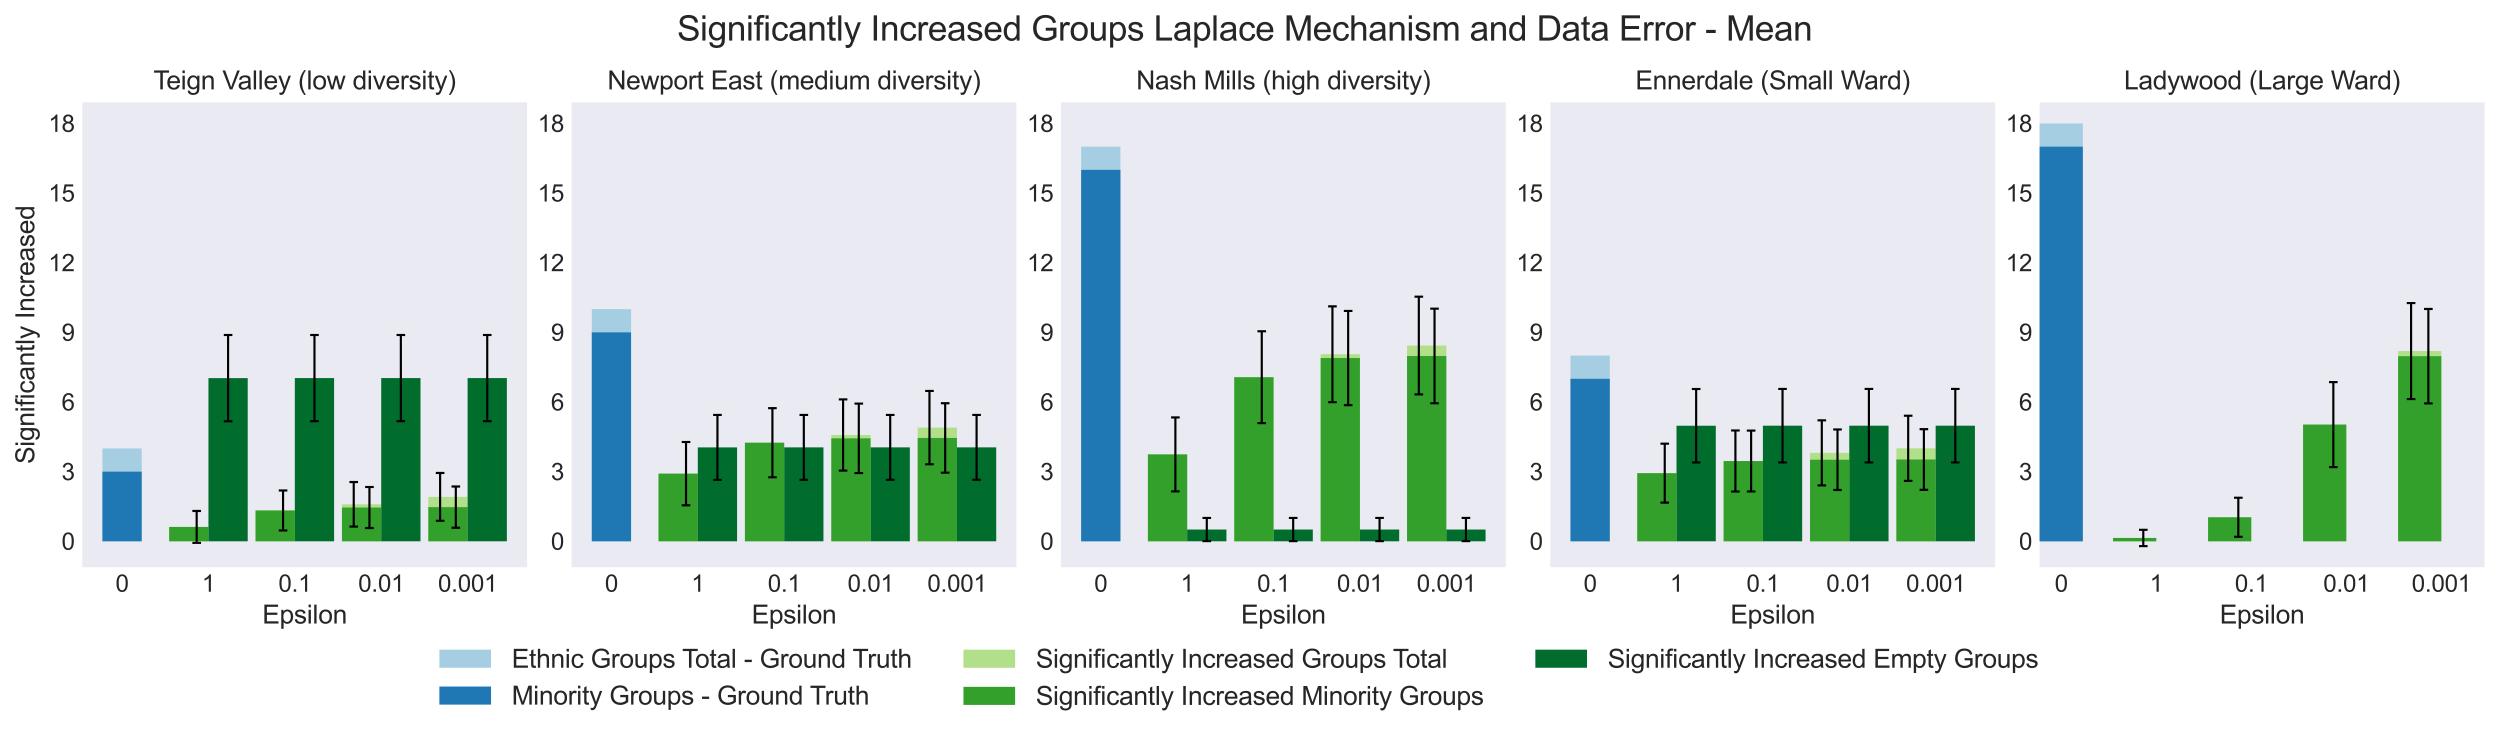 <?xml version="1.0" encoding="utf-8" standalone="no"?>
<!DOCTYPE svg PUBLIC "-//W3C//DTD SVG 1.1//EN"
  "http://www.w3.org/Graphics/SVG/1.1/DTD/svg11.dtd">
<svg xmlns:xlink="http://www.w3.org/1999/xlink" width="1161.395pt" height="342pt" viewBox="0 0 1161.395 342" xmlns="http://www.w3.org/2000/svg" version="1.1">
 <defs>
  <style type="text/css">*{stroke-linejoin: round; stroke-linecap: butt}</style>
 </defs>
 <g id="figure_1">
  <g id="patch_1">
   <path d="M 0 342 
L 1161.395 342 
L 1161.395 0 
L 0 0 
z
" style="fill: #ffffff"/>
  </g>
  <g id="axes_1">
   <g id="patch_2">
    <path d="M 38.195 263.52 
L 244.862 263.52 
L 244.862 47.52 
L 38.195 47.52 
z
" style="fill: #eaeaf2"/>
   </g>
   <g id="matplotlib.axis_1">
    <g id="xtick_1">
     <g id="text_1">
      <!-- 0 -->
      <g style="fill: #262626" transform="translate(53.651 274.894) scale(0.11 -0.11)">
       <defs>
        <path id="ArialMT-30" d="M 266 2259 
Q 266 3072 433 3567 
Q 600 4063 929 4331 
Q 1259 4600 1759 4600 
Q 2128 4600 2406 4451 
Q 2684 4303 2865 4023 
Q 3047 3744 3150 3342 
Q 3253 2941 3253 2259 
Q 3253 1453 3087 958 
Q 2922 463 2592 192 
Q 2263 -78 1759 -78 
Q 1097 -78 719 397 
Q 266 969 266 2259 
z
M 844 2259 
Q 844 1131 1108 757 
Q 1372 384 1759 384 
Q 2147 384 2411 759 
Q 2675 1134 2675 2259 
Q 2675 3391 2411 3762 
Q 2147 4134 1753 4134 
Q 1366 4134 1134 3806 
Q 844 3388 844 2259 
z
" transform="scale(0.016)"/>
       </defs>
       <use xlink:href="#ArialMT-30"/>
      </g>
     </g>
    </g>
    <g id="xtick_2">
     <g id="text_2">
      <!-- 1 -->
      <g style="fill: #262626" transform="translate(93.781 274.894) scale(0.11 -0.11)">
       <defs>
        <path id="ArialMT-31" d="M 2384 0 
L 1822 0 
L 1822 3584 
Q 1619 3391 1289 3197 
Q 959 3003 697 2906 
L 697 3450 
Q 1169 3672 1522 3987 
Q 1875 4303 2022 4600 
L 2384 4600 
L 2384 0 
z
" transform="scale(0.016)"/>
       </defs>
       <use xlink:href="#ArialMT-31"/>
      </g>
     </g>
    </g>
    <g id="xtick_3">
     <g id="text_3">
      <!-- 0.1 -->
      <g style="fill: #262626" transform="translate(129.323 274.894) scale(0.11 -0.11)">
       <defs>
        <path id="ArialMT-2e" d="M 581 0 
L 581 641 
L 1222 641 
L 1222 0 
L 581 0 
z
" transform="scale(0.016)"/>
       </defs>
       <use xlink:href="#ArialMT-30"/>
       <use xlink:href="#ArialMT-2e" x="55.615"/>
       <use xlink:href="#ArialMT-31" x="83.398"/>
      </g>
     </g>
    </g>
    <g id="xtick_4">
     <g id="text_4">
      <!-- 0.01 -->
      <g style="fill: #262626" transform="translate(166.394 274.894) scale(0.11 -0.11)">
       <use xlink:href="#ArialMT-30"/>
       <use xlink:href="#ArialMT-2e" x="55.615"/>
       <use xlink:href="#ArialMT-30" x="83.398"/>
       <use xlink:href="#ArialMT-31" x="139.014"/>
      </g>
     </g>
    </g>
    <g id="xtick_5">
     <g id="text_5">
      <!-- 0.001 -->
      <g style="fill: #262626" transform="translate(203.465 274.894) scale(0.11 -0.11)">
       <use xlink:href="#ArialMT-30"/>
       <use xlink:href="#ArialMT-2e" x="55.615"/>
       <use xlink:href="#ArialMT-30" x="83.398"/>
       <use xlink:href="#ArialMT-30" x="139.014"/>
       <use xlink:href="#ArialMT-31" x="194.629"/>
      </g>
     </g>
    </g>
    <g id="text_6">
     <!-- Epsilon -->
     <g style="fill: #262626" transform="translate(121.851 289.669) scale(0.12 -0.12)">
      <defs>
       <path id="ArialMT-45" d="M 506 0 
L 506 4581 
L 3819 4581 
L 3819 4041 
L 1113 4041 
L 1113 2638 
L 3647 2638 
L 3647 2100 
L 1113 2100 
L 1113 541 
L 3925 541 
L 3925 0 
L 506 0 
z
" transform="scale(0.016)"/>
       <path id="ArialMT-70" d="M 422 -1272 
L 422 3319 
L 934 3319 
L 934 2888 
Q 1116 3141 1344 3267 
Q 1572 3394 1897 3394 
Q 2322 3394 2647 3175 
Q 2972 2956 3137 2557 
Q 3303 2159 3303 1684 
Q 3303 1175 3120 767 
Q 2938 359 2589 142 
Q 2241 -75 1856 -75 
Q 1575 -75 1351 44 
Q 1128 163 984 344 
L 984 -1272 
L 422 -1272 
z
M 931 1641 
Q 931 1000 1190 694 
Q 1450 388 1819 388 
Q 2194 388 2461 705 
Q 2728 1022 2728 1688 
Q 2728 2322 2467 2637 
Q 2206 2953 1844 2953 
Q 1484 2953 1207 2617 
Q 931 2281 931 1641 
z
" transform="scale(0.016)"/>
       <path id="ArialMT-73" d="M 197 991 
L 753 1078 
Q 800 744 1014 566 
Q 1228 388 1613 388 
Q 2000 388 2187 545 
Q 2375 703 2375 916 
Q 2375 1106 2209 1216 
Q 2094 1291 1634 1406 
Q 1016 1563 777 1677 
Q 538 1791 414 1992 
Q 291 2194 291 2438 
Q 291 2659 392 2848 
Q 494 3038 669 3163 
Q 800 3259 1026 3326 
Q 1253 3394 1513 3394 
Q 1903 3394 2198 3281 
Q 2494 3169 2634 2976 
Q 2775 2784 2828 2463 
L 2278 2388 
Q 2241 2644 2061 2787 
Q 1881 2931 1553 2931 
Q 1166 2931 1000 2803 
Q 834 2675 834 2503 
Q 834 2394 903 2306 
Q 972 2216 1119 2156 
Q 1203 2125 1616 2013 
Q 2213 1853 2448 1751 
Q 2684 1650 2818 1456 
Q 2953 1263 2953 975 
Q 2953 694 2789 445 
Q 2625 197 2315 61 
Q 2006 -75 1616 -75 
Q 969 -75 630 194 
Q 291 463 197 991 
z
" transform="scale(0.016)"/>
       <path id="ArialMT-69" d="M 425 3934 
L 425 4581 
L 988 4581 
L 988 3934 
L 425 3934 
z
M 425 0 
L 425 3319 
L 988 3319 
L 988 0 
L 425 0 
z
" transform="scale(0.016)"/>
       <path id="ArialMT-6c" d="M 409 0 
L 409 4581 
L 972 4581 
L 972 0 
L 409 0 
z
" transform="scale(0.016)"/>
       <path id="ArialMT-6f" d="M 213 1659 
Q 213 2581 725 3025 
Q 1153 3394 1769 3394 
Q 2453 3394 2887 2945 
Q 3322 2497 3322 1706 
Q 3322 1066 3130 698 
Q 2938 331 2570 128 
Q 2203 -75 1769 -75 
Q 1072 -75 642 372 
Q 213 819 213 1659 
z
M 791 1659 
Q 791 1022 1069 705 
Q 1347 388 1769 388 
Q 2188 388 2466 706 
Q 2744 1025 2744 1678 
Q 2744 2294 2464 2611 
Q 2184 2928 1769 2928 
Q 1347 2928 1069 2612 
Q 791 2297 791 1659 
z
" transform="scale(0.016)"/>
       <path id="ArialMT-6e" d="M 422 0 
L 422 3319 
L 928 3319 
L 928 2847 
Q 1294 3394 1984 3394 
Q 2284 3394 2536 3286 
Q 2788 3178 2913 3003 
Q 3038 2828 3088 2588 
Q 3119 2431 3119 2041 
L 3119 0 
L 2556 0 
L 2556 2019 
Q 2556 2363 2490 2533 
Q 2425 2703 2258 2804 
Q 2091 2906 1866 2906 
Q 1506 2906 1245 2678 
Q 984 2450 984 1813 
L 984 0 
L 422 0 
z
" transform="scale(0.016)"/>
      </defs>
      <use xlink:href="#ArialMT-45"/>
      <use xlink:href="#ArialMT-70" x="66.699"/>
      <use xlink:href="#ArialMT-73" x="122.314"/>
      <use xlink:href="#ArialMT-69" x="172.314"/>
      <use xlink:href="#ArialMT-6c" x="194.531"/>
      <use xlink:href="#ArialMT-6f" x="216.748"/>
      <use xlink:href="#ArialMT-6e" x="272.363"/>
     </g>
    </g>
   </g>
   <g id="matplotlib.axis_2">
    <g id="ytick_1">
     <g id="text_7">
      <!-- 0 -->
      <g style="fill: #262626" transform="translate(28.578 255.403) scale(0.11 -0.11)">
       <use xlink:href="#ArialMT-30"/>
      </g>
     </g>
    </g>
    <g id="ytick_2">
     <g id="text_8">
      <!-- 3 -->
      <g style="fill: #262626" transform="translate(28.578 223.049) scale(0.11 -0.11)">
       <defs>
        <path id="ArialMT-33" d="M 269 1209 
L 831 1284 
Q 928 806 1161 595 
Q 1394 384 1728 384 
Q 2125 384 2398 659 
Q 2672 934 2672 1341 
Q 2672 1728 2419 1979 
Q 2166 2231 1775 2231 
Q 1616 2231 1378 2169 
L 1441 2663 
Q 1497 2656 1531 2656 
Q 1891 2656 2178 2843 
Q 2466 3031 2466 3422 
Q 2466 3731 2256 3934 
Q 2047 4138 1716 4138 
Q 1388 4138 1169 3931 
Q 950 3725 888 3313 
L 325 3413 
Q 428 3978 793 4289 
Q 1159 4600 1703 4600 
Q 2078 4600 2393 4439 
Q 2709 4278 2876 4000 
Q 3044 3722 3044 3409 
Q 3044 3113 2884 2869 
Q 2725 2625 2413 2481 
Q 2819 2388 3044 2092 
Q 3269 1797 3269 1353 
Q 3269 753 2831 336 
Q 2394 -81 1725 -81 
Q 1122 -81 723 278 
Q 325 638 269 1209 
z
" transform="scale(0.016)"/>
       </defs>
       <use xlink:href="#ArialMT-33"/>
      </g>
     </g>
    </g>
    <g id="ytick_3">
     <g id="text_9">
      <!-- 6 -->
      <g style="fill: #262626" transform="translate(28.578 190.694) scale(0.11 -0.11)">
       <defs>
        <path id="ArialMT-36" d="M 3184 3459 
L 2625 3416 
Q 2550 3747 2413 3897 
Q 2184 4138 1850 4138 
Q 1581 4138 1378 3988 
Q 1113 3794 959 3422 
Q 806 3050 800 2363 
Q 1003 2672 1297 2822 
Q 1591 2972 1913 2972 
Q 2475 2972 2870 2558 
Q 3266 2144 3266 1488 
Q 3266 1056 3080 686 
Q 2894 316 2569 119 
Q 2244 -78 1831 -78 
Q 1128 -78 684 439 
Q 241 956 241 2144 
Q 241 3472 731 4075 
Q 1159 4600 1884 4600 
Q 2425 4600 2770 4297 
Q 3116 3994 3184 3459 
z
M 888 1484 
Q 888 1194 1011 928 
Q 1134 663 1356 523 
Q 1578 384 1822 384 
Q 2178 384 2434 671 
Q 2691 959 2691 1453 
Q 2691 1928 2437 2201 
Q 2184 2475 1800 2475 
Q 1419 2475 1153 2201 
Q 888 1928 888 1484 
z
" transform="scale(0.016)"/>
       </defs>
       <use xlink:href="#ArialMT-36"/>
      </g>
     </g>
    </g>
    <g id="ytick_4">
     <g id="text_10">
      <!-- 9 -->
      <g style="fill: #262626" transform="translate(28.578 158.339) scale(0.11 -0.11)">
       <defs>
        <path id="ArialMT-39" d="M 350 1059 
L 891 1109 
Q 959 728 1153 556 
Q 1347 384 1650 384 
Q 1909 384 2104 503 
Q 2300 622 2425 820 
Q 2550 1019 2634 1356 
Q 2719 1694 2719 2044 
Q 2719 2081 2716 2156 
Q 2547 1888 2255 1720 
Q 1963 1553 1622 1553 
Q 1053 1553 659 1965 
Q 266 2378 266 3053 
Q 266 3750 677 4175 
Q 1088 4600 1706 4600 
Q 2153 4600 2523 4359 
Q 2894 4119 3086 3673 
Q 3278 3228 3278 2384 
Q 3278 1506 3087 986 
Q 2897 466 2520 194 
Q 2144 -78 1638 -78 
Q 1100 -78 759 220 
Q 419 519 350 1059 
z
M 2653 3081 
Q 2653 3566 2395 3850 
Q 2138 4134 1775 4134 
Q 1400 4134 1122 3828 
Q 844 3522 844 3034 
Q 844 2597 1108 2323 
Q 1372 2050 1759 2050 
Q 2150 2050 2401 2323 
Q 2653 2597 2653 3081 
z
" transform="scale(0.016)"/>
       </defs>
       <use xlink:href="#ArialMT-39"/>
      </g>
     </g>
    </g>
    <g id="ytick_5">
     <g id="text_11">
      <!-- 12 -->
      <g style="fill: #262626" transform="translate(22.461 125.984) scale(0.11 -0.11)">
       <defs>
        <path id="ArialMT-32" d="M 3222 541 
L 3222 0 
L 194 0 
Q 188 203 259 391 
Q 375 700 629 1000 
Q 884 1300 1366 1694 
Q 2113 2306 2375 2664 
Q 2638 3022 2638 3341 
Q 2638 3675 2398 3904 
Q 2159 4134 1775 4134 
Q 1369 4134 1125 3890 
Q 881 3647 878 3216 
L 300 3275 
Q 359 3922 746 4261 
Q 1134 4600 1788 4600 
Q 2447 4600 2831 4234 
Q 3216 3869 3216 3328 
Q 3216 3053 3103 2787 
Q 2991 2522 2730 2228 
Q 2469 1934 1863 1422 
Q 1356 997 1212 845 
Q 1069 694 975 541 
L 3222 541 
z
" transform="scale(0.016)"/>
       </defs>
       <use xlink:href="#ArialMT-31"/>
       <use xlink:href="#ArialMT-32" x="55.615"/>
      </g>
     </g>
    </g>
    <g id="ytick_6">
     <g id="text_12">
      <!-- 15 -->
      <g style="fill: #262626" transform="translate(22.461 93.63) scale(0.11 -0.11)">
       <defs>
        <path id="ArialMT-35" d="M 266 1200 
L 856 1250 
Q 922 819 1161 601 
Q 1400 384 1738 384 
Q 2144 384 2425 690 
Q 2706 997 2706 1503 
Q 2706 1984 2436 2262 
Q 2166 2541 1728 2541 
Q 1456 2541 1237 2417 
Q 1019 2294 894 2097 
L 366 2166 
L 809 4519 
L 3088 4519 
L 3088 3981 
L 1259 3981 
L 1013 2750 
Q 1425 3038 1878 3038 
Q 2478 3038 2890 2622 
Q 3303 2206 3303 1553 
Q 3303 931 2941 478 
Q 2500 -78 1738 -78 
Q 1113 -78 717 272 
Q 322 622 266 1200 
z
" transform="scale(0.016)"/>
       </defs>
       <use xlink:href="#ArialMT-31"/>
       <use xlink:href="#ArialMT-35" x="55.615"/>
      </g>
     </g>
    </g>
    <g id="ytick_7">
     <g id="text_13">
      <!-- 18 -->
      <g style="fill: #262626" transform="translate(22.461 61.275) scale(0.11 -0.11)">
       <defs>
        <path id="ArialMT-38" d="M 1131 2484 
Q 781 2613 612 2850 
Q 444 3088 444 3419 
Q 444 3919 803 4259 
Q 1163 4600 1759 4600 
Q 2359 4600 2725 4251 
Q 3091 3903 3091 3403 
Q 3091 3084 2923 2848 
Q 2756 2613 2416 2484 
Q 2838 2347 3058 2040 
Q 3278 1734 3278 1309 
Q 3278 722 2862 322 
Q 2447 -78 1769 -78 
Q 1091 -78 675 323 
Q 259 725 259 1325 
Q 259 1772 486 2073 
Q 713 2375 1131 2484 
z
M 1019 3438 
Q 1019 3113 1228 2906 
Q 1438 2700 1772 2700 
Q 2097 2700 2305 2904 
Q 2513 3109 2513 3406 
Q 2513 3716 2298 3927 
Q 2084 4138 1766 4138 
Q 1444 4138 1231 3931 
Q 1019 3725 1019 3438 
z
M 838 1322 
Q 838 1081 952 856 
Q 1066 631 1291 507 
Q 1516 384 1775 384 
Q 2178 384 2440 643 
Q 2703 903 2703 1303 
Q 2703 1709 2433 1975 
Q 2163 2241 1756 2241 
Q 1359 2241 1098 1978 
Q 838 1716 838 1322 
z
" transform="scale(0.016)"/>
       </defs>
       <use xlink:href="#ArialMT-31"/>
       <use xlink:href="#ArialMT-38" x="55.615"/>
      </g>
     </g>
    </g>
    <g id="text_14">
     <!-- Significantly Increased -->
     <g style="fill: #262626" transform="translate(15.936 215.549) rotate(-90) scale(0.12 -0.12)">
      <defs>
       <path id="ArialMT-53" d="M 288 1472 
L 859 1522 
Q 900 1178 1048 958 
Q 1197 738 1509 602 
Q 1822 466 2213 466 
Q 2559 466 2825 569 
Q 3091 672 3220 851 
Q 3350 1031 3350 1244 
Q 3350 1459 3225 1620 
Q 3100 1781 2813 1891 
Q 2628 1963 1997 2114 
Q 1366 2266 1113 2400 
Q 784 2572 623 2826 
Q 463 3081 463 3397 
Q 463 3744 659 4045 
Q 856 4347 1234 4503 
Q 1613 4659 2075 4659 
Q 2584 4659 2973 4495 
Q 3363 4331 3572 4012 
Q 3781 3694 3797 3291 
L 3216 3247 
Q 3169 3681 2898 3903 
Q 2628 4125 2100 4125 
Q 1550 4125 1298 3923 
Q 1047 3722 1047 3438 
Q 1047 3191 1225 3031 
Q 1400 2872 2139 2705 
Q 2878 2538 3153 2413 
Q 3553 2228 3743 1945 
Q 3934 1663 3934 1294 
Q 3934 928 3725 604 
Q 3516 281 3123 101 
Q 2731 -78 2241 -78 
Q 1619 -78 1198 103 
Q 778 284 539 648 
Q 300 1013 288 1472 
z
" transform="scale(0.016)"/>
       <path id="ArialMT-67" d="M 319 -275 
L 866 -356 
Q 900 -609 1056 -725 
Q 1266 -881 1628 -881 
Q 2019 -881 2231 -725 
Q 2444 -569 2519 -288 
Q 2563 -116 2559 434 
Q 2191 0 1641 0 
Q 956 0 581 494 
Q 206 988 206 1678 
Q 206 2153 378 2554 
Q 550 2956 876 3175 
Q 1203 3394 1644 3394 
Q 2231 3394 2613 2919 
L 2613 3319 
L 3131 3319 
L 3131 450 
Q 3131 -325 2973 -648 
Q 2816 -972 2473 -1159 
Q 2131 -1347 1631 -1347 
Q 1038 -1347 672 -1080 
Q 306 -813 319 -275 
z
M 784 1719 
Q 784 1066 1043 766 
Q 1303 466 1694 466 
Q 2081 466 2343 764 
Q 2606 1063 2606 1700 
Q 2606 2309 2336 2618 
Q 2066 2928 1684 2928 
Q 1309 2928 1046 2623 
Q 784 2319 784 1719 
z
" transform="scale(0.016)"/>
       <path id="ArialMT-66" d="M 556 0 
L 556 2881 
L 59 2881 
L 59 3319 
L 556 3319 
L 556 3672 
Q 556 4006 616 4169 
Q 697 4388 901 4523 
Q 1106 4659 1475 4659 
Q 1713 4659 2000 4603 
L 1916 4113 
Q 1741 4144 1584 4144 
Q 1328 4144 1222 4034 
Q 1116 3925 1116 3625 
L 1116 3319 
L 1763 3319 
L 1763 2881 
L 1116 2881 
L 1116 0 
L 556 0 
z
" transform="scale(0.016)"/>
       <path id="ArialMT-63" d="M 2588 1216 
L 3141 1144 
Q 3050 572 2676 248 
Q 2303 -75 1759 -75 
Q 1078 -75 664 370 
Q 250 816 250 1647 
Q 250 2184 428 2587 
Q 606 2991 970 3192 
Q 1334 3394 1763 3394 
Q 2303 3394 2647 3120 
Q 2991 2847 3088 2344 
L 2541 2259 
Q 2463 2594 2264 2762 
Q 2066 2931 1784 2931 
Q 1359 2931 1093 2626 
Q 828 2322 828 1663 
Q 828 994 1084 691 
Q 1341 388 1753 388 
Q 2084 388 2306 591 
Q 2528 794 2588 1216 
z
" transform="scale(0.016)"/>
       <path id="ArialMT-61" d="M 2588 409 
Q 2275 144 1986 34 
Q 1697 -75 1366 -75 
Q 819 -75 525 192 
Q 231 459 231 875 
Q 231 1119 342 1320 
Q 453 1522 633 1644 
Q 813 1766 1038 1828 
Q 1203 1872 1538 1913 
Q 2219 1994 2541 2106 
Q 2544 2222 2544 2253 
Q 2544 2597 2384 2738 
Q 2169 2928 1744 2928 
Q 1347 2928 1158 2789 
Q 969 2650 878 2297 
L 328 2372 
Q 403 2725 575 2942 
Q 747 3159 1072 3276 
Q 1397 3394 1825 3394 
Q 2250 3394 2515 3294 
Q 2781 3194 2906 3042 
Q 3031 2891 3081 2659 
Q 3109 2516 3109 2141 
L 3109 1391 
Q 3109 606 3145 398 
Q 3181 191 3288 0 
L 2700 0 
Q 2613 175 2588 409 
z
M 2541 1666 
Q 2234 1541 1622 1453 
Q 1275 1403 1131 1340 
Q 988 1278 909 1158 
Q 831 1038 831 891 
Q 831 666 1001 516 
Q 1172 366 1500 366 
Q 1825 366 2078 508 
Q 2331 650 2450 897 
Q 2541 1088 2541 1459 
L 2541 1666 
z
" transform="scale(0.016)"/>
       <path id="ArialMT-74" d="M 1650 503 
L 1731 6 
Q 1494 -44 1306 -44 
Q 1000 -44 831 53 
Q 663 150 594 308 
Q 525 466 525 972 
L 525 2881 
L 113 2881 
L 113 3319 
L 525 3319 
L 525 4141 
L 1084 4478 
L 1084 3319 
L 1650 3319 
L 1650 2881 
L 1084 2881 
L 1084 941 
Q 1084 700 1114 631 
Q 1144 563 1211 522 
Q 1278 481 1403 481 
Q 1497 481 1650 503 
z
" transform="scale(0.016)"/>
       <path id="ArialMT-79" d="M 397 -1278 
L 334 -750 
Q 519 -800 656 -800 
Q 844 -800 956 -737 
Q 1069 -675 1141 -563 
Q 1194 -478 1313 -144 
Q 1328 -97 1363 -6 
L 103 3319 
L 709 3319 
L 1400 1397 
Q 1534 1031 1641 628 
Q 1738 1016 1872 1384 
L 2581 3319 
L 3144 3319 
L 1881 -56 
Q 1678 -603 1566 -809 
Q 1416 -1088 1222 -1217 
Q 1028 -1347 759 -1347 
Q 597 -1347 397 -1278 
z
" transform="scale(0.016)"/>
       <path id="ArialMT-20" transform="scale(0.016)"/>
       <path id="ArialMT-49" d="M 597 0 
L 597 4581 
L 1203 4581 
L 1203 0 
L 597 0 
z
" transform="scale(0.016)"/>
       <path id="ArialMT-72" d="M 416 0 
L 416 3319 
L 922 3319 
L 922 2816 
Q 1116 3169 1280 3281 
Q 1444 3394 1641 3394 
Q 1925 3394 2219 3213 
L 2025 2691 
Q 1819 2813 1613 2813 
Q 1428 2813 1281 2702 
Q 1134 2591 1072 2394 
Q 978 2094 978 1738 
L 978 0 
L 416 0 
z
" transform="scale(0.016)"/>
       <path id="ArialMT-65" d="M 2694 1069 
L 3275 997 
Q 3138 488 2766 206 
Q 2394 -75 1816 -75 
Q 1088 -75 661 373 
Q 234 822 234 1631 
Q 234 2469 665 2931 
Q 1097 3394 1784 3394 
Q 2450 3394 2872 2941 
Q 3294 2488 3294 1666 
Q 3294 1616 3291 1516 
L 816 1516 
Q 847 969 1125 678 
Q 1403 388 1819 388 
Q 2128 388 2347 550 
Q 2566 713 2694 1069 
z
M 847 1978 
L 2700 1978 
Q 2663 2397 2488 2606 
Q 2219 2931 1791 2931 
Q 1403 2931 1139 2672 
Q 875 2413 847 1978 
z
" transform="scale(0.016)"/>
       <path id="ArialMT-64" d="M 2575 0 
L 2575 419 
Q 2259 -75 1647 -75 
Q 1250 -75 917 144 
Q 584 363 401 755 
Q 219 1147 219 1656 
Q 219 2153 384 2558 
Q 550 2963 881 3178 
Q 1213 3394 1622 3394 
Q 1922 3394 2156 3267 
Q 2391 3141 2538 2938 
L 2538 4581 
L 3097 4581 
L 3097 0 
L 2575 0 
z
M 797 1656 
Q 797 1019 1065 703 
Q 1334 388 1700 388 
Q 2069 388 2326 689 
Q 2584 991 2584 1609 
Q 2584 2291 2321 2609 
Q 2059 2928 1675 2928 
Q 1300 2928 1048 2622 
Q 797 2316 797 1656 
z
" transform="scale(0.016)"/>
      </defs>
      <use xlink:href="#ArialMT-53"/>
      <use xlink:href="#ArialMT-69" x="66.699"/>
      <use xlink:href="#ArialMT-67" x="88.916"/>
      <use xlink:href="#ArialMT-6e" x="144.531"/>
      <use xlink:href="#ArialMT-69" x="200.146"/>
      <use xlink:href="#ArialMT-66" x="222.363"/>
      <use xlink:href="#ArialMT-69" x="250.146"/>
      <use xlink:href="#ArialMT-63" x="272.363"/>
      <use xlink:href="#ArialMT-61" x="322.363"/>
      <use xlink:href="#ArialMT-6e" x="377.979"/>
      <use xlink:href="#ArialMT-74" x="433.594"/>
      <use xlink:href="#ArialMT-6c" x="461.377"/>
      <use xlink:href="#ArialMT-79" x="483.594"/>
      <use xlink:href="#ArialMT-20" x="533.594"/>
      <use xlink:href="#ArialMT-49" x="561.377"/>
      <use xlink:href="#ArialMT-6e" x="589.16"/>
      <use xlink:href="#ArialMT-63" x="644.775"/>
      <use xlink:href="#ArialMT-72" x="694.775"/>
      <use xlink:href="#ArialMT-65" x="728.076"/>
      <use xlink:href="#ArialMT-61" x="783.691"/>
      <use xlink:href="#ArialMT-73" x="839.307"/>
      <use xlink:href="#ArialMT-65" x="889.307"/>
      <use xlink:href="#ArialMT-64" x="944.922"/>
     </g>
    </g>
   </g>
   <g id="patch_3">
    <path d="M 47.589 251.466 
L 65.83 251.466 
L 65.83 208.327 
L 47.589 208.327 
z
" clip-path="url(#pdde078f87d)" style="fill: #a6cee3"/>
   </g>
   <g id="patch_4">
    <path d="M 47.589 251.466 
L 65.83 251.466 
L 65.83 219.112 
L 47.589 219.112 
z
" clip-path="url(#pdde078f87d)" style="fill: #1f78b4"/>
   </g>
   <g id="patch_5">
    <path d="M 78.598 251.466 
L 96.839 251.466 
L 96.839 244.791 
L 78.598 244.791 
z
" clip-path="url(#pdde078f87d)" style="fill: #b2df8a"/>
   </g>
   <g id="patch_6">
    <path d="M 78.598 251.466 
L 96.839 251.466 
L 96.839 244.791 
L 78.598 244.791 
z
" clip-path="url(#pdde078f87d)" style="fill: #33a02c"/>
   </g>
   <g id="patch_7">
    <path d="M 96.839 251.466 
L 115.08 251.466 
L 115.08 175.659 
L 96.839 175.659 
z
" clip-path="url(#pdde078f87d)" style="fill: #006d2c"/>
   </g>
   <g id="patch_8">
    <path d="M 118.728 251.466 
L 136.968 251.466 
L 136.968 237.144 
L 118.728 237.144 
z
" clip-path="url(#pdde078f87d)" style="fill: #b2df8a"/>
   </g>
   <g id="patch_9">
    <path d="M 118.728 251.466 
L 136.968 251.466 
L 136.968 237.144 
L 118.728 237.144 
z
" clip-path="url(#pdde078f87d)" style="fill: #33a02c"/>
   </g>
   <g id="patch_10">
    <path d="M 136.968 251.466 
L 155.209 251.466 
L 155.209 175.638 
L 136.968 175.638 
z
" clip-path="url(#pdde078f87d)" style="fill: #006d2c"/>
   </g>
   <g id="patch_11">
    <path d="M 158.857 251.466 
L 177.098 251.466 
L 177.098 234.286 
L 158.857 234.286 
z
" clip-path="url(#pdde078f87d)" style="fill: #b2df8a"/>
   </g>
   <g id="patch_12">
    <path d="M 158.857 251.466 
L 177.098 251.466 
L 177.098 235.774 
L 158.857 235.774 
z
" clip-path="url(#pdde078f87d)" style="fill: #33a02c"/>
   </g>
   <g id="patch_13">
    <path d="M 177.098 251.466 
L 195.339 251.466 
L 195.339 175.638 
L 177.098 175.638 
z
" clip-path="url(#pdde078f87d)" style="fill: #006d2c"/>
   </g>
   <g id="patch_14">
    <path d="M 198.987 251.466 
L 217.227 251.466 
L 217.227 230.835 
L 198.987 230.835 
z
" clip-path="url(#pdde078f87d)" style="fill: #b2df8a"/>
   </g>
   <g id="patch_15">
    <path d="M 198.987 251.466 
L 217.227 251.466 
L 217.227 235.591 
L 198.987 235.591 
z
" clip-path="url(#pdde078f87d)" style="fill: #33a02c"/>
   </g>
   <g id="patch_16">
    <path d="M 217.227 251.466 
L 235.468 251.466 
L 235.468 175.638 
L 217.227 175.638 
z
" clip-path="url(#pdde078f87d)" style="fill: #006d2c"/>
   </g>
   <g id="LineCollection_1">
    <path d="M 91.367 252.203 
L 91.367 237.379 
" clip-path="url(#pdde078f87d)" style="fill: none; stroke: #000000"/>
   </g>
   <g id="line2d_1">
    <defs>
     <path id="m9a75392ce6" d="M 2 0 
L -2 -0 
" style="stroke: #000000"/>
    </defs>
    <g clip-path="url(#pdde078f87d)">
     <use xlink:href="#m9a75392ce6" x="91.367" y="252.203" style="stroke: #000000"/>
    </g>
   </g>
   <g id="line2d_2">
    <g clip-path="url(#pdde078f87d)">
     <use xlink:href="#m9a75392ce6" x="91.367" y="237.379" style="stroke: #000000"/>
    </g>
   </g>
   <g id="LineCollection_2">
    <path d="M 105.959 195.696 
L 105.959 155.623 
" clip-path="url(#pdde078f87d)" style="fill: none; stroke: #000000"/>
   </g>
   <g id="line2d_3">
    <g clip-path="url(#pdde078f87d)">
     <use xlink:href="#m9a75392ce6" x="105.959" y="195.696" style="stroke: #000000"/>
    </g>
   </g>
   <g id="line2d_4">
    <g clip-path="url(#pdde078f87d)">
     <use xlink:href="#m9a75392ce6" x="105.959" y="155.623" style="stroke: #000000"/>
    </g>
   </g>
   <g id="LineCollection_3">
    <path d="M 131.496 246.441 
L 131.496 227.847 
" clip-path="url(#pdde078f87d)" style="fill: none; stroke: #000000"/>
   </g>
   <g id="line2d_5">
    <g clip-path="url(#pdde078f87d)">
     <use xlink:href="#m9a75392ce6" x="131.496" y="246.441" style="stroke: #000000"/>
    </g>
   </g>
   <g id="line2d_6">
    <g clip-path="url(#pdde078f87d)">
     <use xlink:href="#m9a75392ce6" x="131.496" y="227.847" style="stroke: #000000"/>
    </g>
   </g>
   <g id="LineCollection_4">
    <path d="M 146.089 195.657 
L 146.089 155.619 
" clip-path="url(#pdde078f87d)" style="fill: none; stroke: #000000"/>
   </g>
   <g id="line2d_7">
    <g clip-path="url(#pdde078f87d)">
     <use xlink:href="#m9a75392ce6" x="146.089" y="195.657" style="stroke: #000000"/>
    </g>
   </g>
   <g id="line2d_8">
    <g clip-path="url(#pdde078f87d)">
     <use xlink:href="#m9a75392ce6" x="146.089" y="155.619" style="stroke: #000000"/>
    </g>
   </g>
   <g id="LineCollection_5">
    <path d="M 164.329 244.643 
L 164.329 223.929 
" clip-path="url(#pdde078f87d)" style="fill: none; stroke: #000000"/>
   </g>
   <g id="line2d_9">
    <g clip-path="url(#pdde078f87d)">
     <use xlink:href="#m9a75392ce6" x="164.329" y="244.643" style="stroke: #000000"/>
    </g>
   </g>
   <g id="line2d_10">
    <g clip-path="url(#pdde078f87d)">
     <use xlink:href="#m9a75392ce6" x="164.329" y="223.929" style="stroke: #000000"/>
    </g>
   </g>
   <g id="LineCollection_6">
    <path d="M 171.626 245.304 
L 171.626 226.245 
" clip-path="url(#pdde078f87d)" style="fill: none; stroke: #000000"/>
   </g>
   <g id="line2d_11">
    <g clip-path="url(#pdde078f87d)">
     <use xlink:href="#m9a75392ce6" x="171.626" y="245.304" style="stroke: #000000"/>
    </g>
   </g>
   <g id="line2d_12">
    <g clip-path="url(#pdde078f87d)">
     <use xlink:href="#m9a75392ce6" x="171.626" y="226.245" style="stroke: #000000"/>
    </g>
   </g>
   <g id="LineCollection_7">
    <path d="M 186.218 195.657 
L 186.218 155.619 
" clip-path="url(#pdde078f87d)" style="fill: none; stroke: #000000"/>
   </g>
   <g id="line2d_13">
    <g clip-path="url(#pdde078f87d)">
     <use xlink:href="#m9a75392ce6" x="186.218" y="195.657" style="stroke: #000000"/>
    </g>
   </g>
   <g id="line2d_14">
    <g clip-path="url(#pdde078f87d)">
     <use xlink:href="#m9a75392ce6" x="186.218" y="155.619" style="stroke: #000000"/>
    </g>
   </g>
   <g id="LineCollection_8">
    <path d="M 204.459 241.952 
L 204.459 219.718 
" clip-path="url(#pdde078f87d)" style="fill: none; stroke: #000000"/>
   </g>
   <g id="line2d_15">
    <g clip-path="url(#pdde078f87d)">
     <use xlink:href="#m9a75392ce6" x="204.459" y="241.952" style="stroke: #000000"/>
    </g>
   </g>
   <g id="line2d_16">
    <g clip-path="url(#pdde078f87d)">
     <use xlink:href="#m9a75392ce6" x="204.459" y="219.718" style="stroke: #000000"/>
    </g>
   </g>
   <g id="LineCollection_9">
    <path d="M 211.755 245.177 
L 211.755 226.005 
" clip-path="url(#pdde078f87d)" style="fill: none; stroke: #000000"/>
   </g>
   <g id="line2d_17">
    <g clip-path="url(#pdde078f87d)">
     <use xlink:href="#m9a75392ce6" x="211.755" y="245.177" style="stroke: #000000"/>
    </g>
   </g>
   <g id="line2d_18">
    <g clip-path="url(#pdde078f87d)">
     <use xlink:href="#m9a75392ce6" x="211.755" y="226.005" style="stroke: #000000"/>
    </g>
   </g>
   <g id="LineCollection_10">
    <path d="M 226.348 195.657 
L 226.348 155.619 
" clip-path="url(#pdde078f87d)" style="fill: none; stroke: #000000"/>
   </g>
   <g id="line2d_19">
    <g clip-path="url(#pdde078f87d)">
     <use xlink:href="#m9a75392ce6" x="226.348" y="195.657" style="stroke: #000000"/>
    </g>
   </g>
   <g id="line2d_20">
    <g clip-path="url(#pdde078f87d)">
     <use xlink:href="#m9a75392ce6" x="226.348" y="155.619" style="stroke: #000000"/>
    </g>
   </g>
   <g id="patch_17">
    <path d="M 38.195 263.52 
L 38.195 47.52 
" style="fill: none"/>
   </g>
   <g id="patch_18">
    <path d="M 244.862 263.52 
L 244.862 47.52 
" style="fill: none"/>
   </g>
   <g id="patch_19">
    <path d="M 38.195 263.52 
L 244.862 263.52 
" style="fill: none"/>
   </g>
   <g id="patch_20">
    <path d="M 38.195 47.52 
L 244.862 47.52 
" style="fill: none"/>
   </g>
   <g id="text_15">
    <!-- Teign Valley (low diversity) -->
    <g style="fill: #262626" transform="translate(71.286 41.52) scale(0.12 -0.12)">
     <defs>
      <path id="ArialMT-54" d="M 1659 0 
L 1659 4041 
L 150 4041 
L 150 4581 
L 3781 4581 
L 3781 4041 
L 2266 4041 
L 2266 0 
L 1659 0 
z
" transform="scale(0.016)"/>
      <path id="ArialMT-56" d="M 1803 0 
L 28 4581 
L 684 4581 
L 1875 1253 
Q 2019 853 2116 503 
Q 2222 878 2363 1253 
L 3600 4581 
L 4219 4581 
L 2425 0 
L 1803 0 
z
" transform="scale(0.016)"/>
      <path id="ArialMT-28" d="M 1497 -1347 
Q 1031 -759 709 28 
Q 388 816 388 1659 
Q 388 2403 628 3084 
Q 909 3875 1497 4659 
L 1900 4659 
Q 1522 4009 1400 3731 
Q 1209 3300 1100 2831 
Q 966 2247 966 1656 
Q 966 153 1900 -1347 
L 1497 -1347 
z
" transform="scale(0.016)"/>
      <path id="ArialMT-77" d="M 1034 0 
L 19 3319 
L 600 3319 
L 1128 1403 
L 1325 691 
Q 1338 744 1497 1375 
L 2025 3319 
L 2603 3319 
L 3100 1394 
L 3266 759 
L 3456 1400 
L 4025 3319 
L 4572 3319 
L 3534 0 
L 2950 0 
L 2422 1988 
L 2294 2553 
L 1622 0 
L 1034 0 
z
" transform="scale(0.016)"/>
      <path id="ArialMT-76" d="M 1344 0 
L 81 3319 
L 675 3319 
L 1388 1331 
Q 1503 1009 1600 663 
Q 1675 925 1809 1294 
L 2547 3319 
L 3125 3319 
L 1869 0 
L 1344 0 
z
" transform="scale(0.016)"/>
      <path id="ArialMT-29" d="M 791 -1347 
L 388 -1347 
Q 1322 153 1322 1656 
Q 1322 2244 1188 2822 
Q 1081 3291 891 3722 
Q 769 4003 388 4659 
L 791 4659 
Q 1378 3875 1659 3084 
Q 1900 2403 1900 1659 
Q 1900 816 1576 28 
Q 1253 -759 791 -1347 
z
" transform="scale(0.016)"/>
     </defs>
     <use xlink:href="#ArialMT-54"/>
     <use xlink:href="#ArialMT-65" x="49.959"/>
     <use xlink:href="#ArialMT-69" x="105.574"/>
     <use xlink:href="#ArialMT-67" x="127.791"/>
     <use xlink:href="#ArialMT-6e" x="183.406"/>
     <use xlink:href="#ArialMT-20" x="239.021"/>
     <use xlink:href="#ArialMT-56" x="266.805"/>
     <use xlink:href="#ArialMT-61" x="326.129"/>
     <use xlink:href="#ArialMT-6c" x="381.744"/>
     <use xlink:href="#ArialMT-6c" x="403.961"/>
     <use xlink:href="#ArialMT-65" x="426.178"/>
     <use xlink:href="#ArialMT-79" x="481.793"/>
     <use xlink:href="#ArialMT-20" x="531.793"/>
     <use xlink:href="#ArialMT-28" x="559.576"/>
     <use xlink:href="#ArialMT-6c" x="592.877"/>
     <use xlink:href="#ArialMT-6f" x="615.094"/>
     <use xlink:href="#ArialMT-77" x="670.709"/>
     <use xlink:href="#ArialMT-20" x="742.926"/>
     <use xlink:href="#ArialMT-64" x="770.709"/>
     <use xlink:href="#ArialMT-69" x="826.324"/>
     <use xlink:href="#ArialMT-76" x="848.541"/>
     <use xlink:href="#ArialMT-65" x="898.541"/>
     <use xlink:href="#ArialMT-72" x="954.156"/>
     <use xlink:href="#ArialMT-73" x="987.457"/>
     <use xlink:href="#ArialMT-69" x="1037.457"/>
     <use xlink:href="#ArialMT-74" x="1059.674"/>
     <use xlink:href="#ArialMT-79" x="1087.457"/>
     <use xlink:href="#ArialMT-29" x="1137.457"/>
    </g>
   </g>
  </g>
  <g id="axes_2">
   <g id="patch_21">
    <path d="M 265.529 263.52 
L 472.195 263.52 
L 472.195 47.52 
L 265.529 47.52 
z
" style="fill: #eaeaf2"/>
   </g>
   <g id="matplotlib.axis_3">
    <g id="xtick_6">
     <g id="text_16">
      <!-- 0 -->
      <g style="fill: #262626" transform="translate(280.984 274.894) scale(0.11 -0.11)">
       <use xlink:href="#ArialMT-30"/>
      </g>
     </g>
    </g>
    <g id="xtick_7">
     <g id="text_17">
      <!-- 1 -->
      <g style="fill: #262626" transform="translate(321.114 274.894) scale(0.11 -0.11)">
       <use xlink:href="#ArialMT-31"/>
      </g>
     </g>
    </g>
    <g id="xtick_8">
     <g id="text_18">
      <!-- 0.1 -->
      <g style="fill: #262626" transform="translate(356.657 274.894) scale(0.11 -0.11)">
       <use xlink:href="#ArialMT-30"/>
       <use xlink:href="#ArialMT-2e" x="55.615"/>
       <use xlink:href="#ArialMT-31" x="83.398"/>
      </g>
     </g>
    </g>
    <g id="xtick_9">
     <g id="text_19">
      <!-- 0.01 -->
      <g style="fill: #262626" transform="translate(393.728 274.894) scale(0.11 -0.11)">
       <use xlink:href="#ArialMT-30"/>
       <use xlink:href="#ArialMT-2e" x="55.615"/>
       <use xlink:href="#ArialMT-30" x="83.398"/>
       <use xlink:href="#ArialMT-31" x="139.014"/>
      </g>
     </g>
    </g>
    <g id="xtick_10">
     <g id="text_20">
      <!-- 0.001 -->
      <g style="fill: #262626" transform="translate(430.799 274.894) scale(0.11 -0.11)">
       <use xlink:href="#ArialMT-30"/>
       <use xlink:href="#ArialMT-2e" x="55.615"/>
       <use xlink:href="#ArialMT-30" x="83.398"/>
       <use xlink:href="#ArialMT-30" x="139.014"/>
       <use xlink:href="#ArialMT-31" x="194.629"/>
      </g>
     </g>
    </g>
    <g id="text_21">
     <!-- Epsilon -->
     <g style="fill: #262626" transform="translate(349.184 289.669) scale(0.12 -0.12)">
      <use xlink:href="#ArialMT-45"/>
      <use xlink:href="#ArialMT-70" x="66.699"/>
      <use xlink:href="#ArialMT-73" x="122.314"/>
      <use xlink:href="#ArialMT-69" x="172.314"/>
      <use xlink:href="#ArialMT-6c" x="194.531"/>
      <use xlink:href="#ArialMT-6f" x="216.748"/>
      <use xlink:href="#ArialMT-6e" x="272.363"/>
     </g>
    </g>
   </g>
   <g id="matplotlib.axis_4">
    <g id="ytick_8">
     <g id="text_22">
      <!-- 0 -->
      <g style="fill: #262626" transform="translate(255.912 255.403) scale(0.11 -0.11)">
       <use xlink:href="#ArialMT-30"/>
      </g>
     </g>
    </g>
    <g id="ytick_9">
     <g id="text_23">
      <!-- 3 -->
      <g style="fill: #262626" transform="translate(255.912 223.049) scale(0.11 -0.11)">
       <use xlink:href="#ArialMT-33"/>
      </g>
     </g>
    </g>
    <g id="ytick_10">
     <g id="text_24">
      <!-- 6 -->
      <g style="fill: #262626" transform="translate(255.912 190.694) scale(0.11 -0.11)">
       <use xlink:href="#ArialMT-36"/>
      </g>
     </g>
    </g>
    <g id="ytick_11">
     <g id="text_25">
      <!-- 9 -->
      <g style="fill: #262626" transform="translate(255.912 158.339) scale(0.11 -0.11)">
       <use xlink:href="#ArialMT-39"/>
      </g>
     </g>
    </g>
    <g id="ytick_12">
     <g id="text_26">
      <!-- 12 -->
      <g style="fill: #262626" transform="translate(249.795 125.984) scale(0.11 -0.11)">
       <use xlink:href="#ArialMT-31"/>
       <use xlink:href="#ArialMT-32" x="55.615"/>
      </g>
     </g>
    </g>
    <g id="ytick_13">
     <g id="text_27">
      <!-- 15 -->
      <g style="fill: #262626" transform="translate(249.795 93.63) scale(0.11 -0.11)">
       <use xlink:href="#ArialMT-31"/>
       <use xlink:href="#ArialMT-35" x="55.615"/>
      </g>
     </g>
    </g>
    <g id="ytick_14">
     <g id="text_28">
      <!-- 18 -->
      <g style="fill: #262626" transform="translate(249.795 61.275) scale(0.11 -0.11)">
       <use xlink:href="#ArialMT-31"/>
       <use xlink:href="#ArialMT-38" x="55.615"/>
      </g>
     </g>
    </g>
   </g>
   <g id="patch_22">
    <path d="M 274.923 251.466 
L 293.163 251.466 
L 293.163 143.617 
L 274.923 143.617 
z
" clip-path="url(#p0511722216)" style="fill: #a6cee3"/>
   </g>
   <g id="patch_23">
    <path d="M 274.923 251.466 
L 293.163 251.466 
L 293.163 154.402 
L 274.923 154.402 
z
" clip-path="url(#p0511722216)" style="fill: #1f78b4"/>
   </g>
   <g id="patch_24">
    <path d="M 305.932 251.466 
L 324.172 251.466 
L 324.172 220.039 
L 305.932 220.039 
z
" clip-path="url(#p0511722216)" style="fill: #b2df8a"/>
   </g>
   <g id="patch_25">
    <path d="M 305.932 251.466 
L 324.172 251.466 
L 324.172 220.039 
L 305.932 220.039 
z
" clip-path="url(#p0511722216)" style="fill: #33a02c"/>
   </g>
   <g id="patch_26">
    <path d="M 324.172 251.466 
L 342.413 251.466 
L 342.413 207.842 
L 324.172 207.842 
z
" clip-path="url(#p0511722216)" style="fill: #006d2c"/>
   </g>
   <g id="patch_27">
    <path d="M 346.061 251.466 
L 364.302 251.466 
L 364.302 205.663 
L 346.061 205.663 
z
" clip-path="url(#p0511722216)" style="fill: #b2df8a"/>
   </g>
   <g id="patch_28">
    <path d="M 346.061 251.466 
L 364.302 251.466 
L 364.302 205.663 
L 346.061 205.663 
z
" clip-path="url(#p0511722216)" style="fill: #33a02c"/>
   </g>
   <g id="patch_29">
    <path d="M 364.302 251.466 
L 382.542 251.466 
L 382.542 207.831 
L 364.302 207.831 
z
" clip-path="url(#p0511722216)" style="fill: #006d2c"/>
   </g>
   <g id="patch_30">
    <path d="M 386.191 251.466 
L 404.431 251.466 
L 404.431 202.082 
L 386.191 202.082 
z
" clip-path="url(#p0511722216)" style="fill: #b2df8a"/>
   </g>
   <g id="patch_31">
    <path d="M 386.191 251.466 
L 404.431 251.466 
L 404.431 203.635 
L 386.191 203.635 
z
" clip-path="url(#p0511722216)" style="fill: #33a02c"/>
   </g>
   <g id="patch_32">
    <path d="M 404.431 251.466 
L 422.672 251.466 
L 422.672 207.831 
L 404.431 207.831 
z
" clip-path="url(#p0511722216)" style="fill: #006d2c"/>
   </g>
   <g id="patch_33">
    <path d="M 426.32 251.466 
L 444.561 251.466 
L 444.561 198.653 
L 426.32 198.653 
z
" clip-path="url(#p0511722216)" style="fill: #b2df8a"/>
   </g>
   <g id="patch_34">
    <path d="M 426.32 251.466 
L 444.561 251.466 
L 444.561 203.452 
L 426.32 203.452 
z
" clip-path="url(#p0511722216)" style="fill: #33a02c"/>
   </g>
   <g id="patch_35">
    <path d="M 444.561 251.466 
L 462.801 251.466 
L 462.801 207.831 
L 444.561 207.831 
z
" clip-path="url(#p0511722216)" style="fill: #006d2c"/>
   </g>
   <g id="LineCollection_11">
    <path d="M 318.7 234.742 
L 318.7 205.337 
" clip-path="url(#p0511722216)" style="fill: none; stroke: #000000"/>
   </g>
   <g id="line2d_21">
    <g clip-path="url(#p0511722216)">
     <use xlink:href="#m9a75392ce6" x="318.7" y="234.742" style="stroke: #000000"/>
    </g>
   </g>
   <g id="line2d_22">
    <g clip-path="url(#p0511722216)">
     <use xlink:href="#m9a75392ce6" x="318.7" y="205.337" style="stroke: #000000"/>
    </g>
   </g>
   <g id="LineCollection_12">
    <path d="M 333.293 222.929 
L 333.293 192.754 
" clip-path="url(#p0511722216)" style="fill: none; stroke: #000000"/>
   </g>
   <g id="line2d_23">
    <g clip-path="url(#p0511722216)">
     <use xlink:href="#m9a75392ce6" x="333.293" y="222.929" style="stroke: #000000"/>
    </g>
   </g>
   <g id="line2d_24">
    <g clip-path="url(#p0511722216)">
     <use xlink:href="#m9a75392ce6" x="333.293" y="192.754" style="stroke: #000000"/>
    </g>
   </g>
   <g id="LineCollection_13">
    <path d="M 358.83 221.711 
L 358.83 189.615 
" clip-path="url(#p0511722216)" style="fill: none; stroke: #000000"/>
   </g>
   <g id="line2d_25">
    <g clip-path="url(#p0511722216)">
     <use xlink:href="#m9a75392ce6" x="358.83" y="221.711" style="stroke: #000000"/>
    </g>
   </g>
   <g id="line2d_26">
    <g clip-path="url(#p0511722216)">
     <use xlink:href="#m9a75392ce6" x="358.83" y="189.615" style="stroke: #000000"/>
    </g>
   </g>
   <g id="LineCollection_14">
    <path d="M 373.422 222.898 
L 373.422 192.763 
" clip-path="url(#p0511722216)" style="fill: none; stroke: #000000"/>
   </g>
   <g id="line2d_27">
    <g clip-path="url(#p0511722216)">
     <use xlink:href="#m9a75392ce6" x="373.422" y="222.898" style="stroke: #000000"/>
    </g>
   </g>
   <g id="line2d_28">
    <g clip-path="url(#p0511722216)">
     <use xlink:href="#m9a75392ce6" x="373.422" y="192.763" style="stroke: #000000"/>
    </g>
   </g>
   <g id="LineCollection_15">
    <path d="M 391.663 218.63 
L 391.663 185.535 
" clip-path="url(#p0511722216)" style="fill: none; stroke: #000000"/>
   </g>
   <g id="line2d_29">
    <g clip-path="url(#p0511722216)">
     <use xlink:href="#m9a75392ce6" x="391.663" y="218.63" style="stroke: #000000"/>
    </g>
   </g>
   <g id="line2d_30">
    <g clip-path="url(#p0511722216)">
     <use xlink:href="#m9a75392ce6" x="391.663" y="185.535" style="stroke: #000000"/>
    </g>
   </g>
   <g id="LineCollection_16">
    <path d="M 398.959 219.77 
L 398.959 187.501 
" clip-path="url(#p0511722216)" style="fill: none; stroke: #000000"/>
   </g>
   <g id="line2d_31">
    <g clip-path="url(#p0511722216)">
     <use xlink:href="#m9a75392ce6" x="398.959" y="219.77" style="stroke: #000000"/>
    </g>
   </g>
   <g id="line2d_32">
    <g clip-path="url(#p0511722216)">
     <use xlink:href="#m9a75392ce6" x="398.959" y="187.501" style="stroke: #000000"/>
    </g>
   </g>
   <g id="LineCollection_17">
    <path d="M 413.552 222.898 
L 413.552 192.763 
" clip-path="url(#p0511722216)" style="fill: none; stroke: #000000"/>
   </g>
   <g id="line2d_33">
    <g clip-path="url(#p0511722216)">
     <use xlink:href="#m9a75392ce6" x="413.552" y="222.898" style="stroke: #000000"/>
    </g>
   </g>
   <g id="line2d_34">
    <g clip-path="url(#p0511722216)">
     <use xlink:href="#m9a75392ce6" x="413.552" y="192.763" style="stroke: #000000"/>
    </g>
   </g>
   <g id="LineCollection_18">
    <path d="M 431.792 215.688 
L 431.792 181.618 
" clip-path="url(#p0511722216)" style="fill: none; stroke: #000000"/>
   </g>
   <g id="line2d_35">
    <g clip-path="url(#p0511722216)">
     <use xlink:href="#m9a75392ce6" x="431.792" y="215.688" style="stroke: #000000"/>
    </g>
   </g>
   <g id="line2d_36">
    <g clip-path="url(#p0511722216)">
     <use xlink:href="#m9a75392ce6" x="431.792" y="181.618" style="stroke: #000000"/>
    </g>
   </g>
   <g id="LineCollection_19">
    <path d="M 439.089 219.579 
L 439.089 187.325 
" clip-path="url(#p0511722216)" style="fill: none; stroke: #000000"/>
   </g>
   <g id="line2d_37">
    <g clip-path="url(#p0511722216)">
     <use xlink:href="#m9a75392ce6" x="439.089" y="219.579" style="stroke: #000000"/>
    </g>
   </g>
   <g id="line2d_38">
    <g clip-path="url(#p0511722216)">
     <use xlink:href="#m9a75392ce6" x="439.089" y="187.325" style="stroke: #000000"/>
    </g>
   </g>
   <g id="LineCollection_20">
    <path d="M 453.681 222.898 
L 453.681 192.763 
" clip-path="url(#p0511722216)" style="fill: none; stroke: #000000"/>
   </g>
   <g id="line2d_39">
    <g clip-path="url(#p0511722216)">
     <use xlink:href="#m9a75392ce6" x="453.681" y="222.898" style="stroke: #000000"/>
    </g>
   </g>
   <g id="line2d_40">
    <g clip-path="url(#p0511722216)">
     <use xlink:href="#m9a75392ce6" x="453.681" y="192.763" style="stroke: #000000"/>
    </g>
   </g>
   <g id="patch_36">
    <path d="M 265.529 263.52 
L 265.529 47.52 
" style="fill: none"/>
   </g>
   <g id="patch_37">
    <path d="M 472.195 263.52 
L 472.195 47.52 
" style="fill: none"/>
   </g>
   <g id="patch_38">
    <path d="M 265.529 263.52 
L 472.195 263.52 
" style="fill: none"/>
   </g>
   <g id="patch_39">
    <path d="M 265.529 47.52 
L 472.195 47.52 
" style="fill: none"/>
   </g>
   <g id="text_29">
    <!-- Newport East (medium diversity) -->
    <g style="fill: #262626" transform="translate(282.177 41.52) scale(0.12 -0.12)">
     <defs>
      <path id="ArialMT-4e" d="M 488 0 
L 488 4581 
L 1109 4581 
L 3516 984 
L 3516 4581 
L 4097 4581 
L 4097 0 
L 3475 0 
L 1069 3600 
L 1069 0 
L 488 0 
z
" transform="scale(0.016)"/>
      <path id="ArialMT-6d" d="M 422 0 
L 422 3319 
L 925 3319 
L 925 2853 
Q 1081 3097 1340 3245 
Q 1600 3394 1931 3394 
Q 2300 3394 2536 3241 
Q 2772 3088 2869 2813 
Q 3263 3394 3894 3394 
Q 4388 3394 4653 3120 
Q 4919 2847 4919 2278 
L 4919 0 
L 4359 0 
L 4359 2091 
Q 4359 2428 4304 2576 
Q 4250 2725 4106 2815 
Q 3963 2906 3769 2906 
Q 3419 2906 3187 2673 
Q 2956 2441 2956 1928 
L 2956 0 
L 2394 0 
L 2394 2156 
Q 2394 2531 2256 2718 
Q 2119 2906 1806 2906 
Q 1569 2906 1367 2781 
Q 1166 2656 1075 2415 
Q 984 2175 984 1722 
L 984 0 
L 422 0 
z
" transform="scale(0.016)"/>
      <path id="ArialMT-75" d="M 2597 0 
L 2597 488 
Q 2209 -75 1544 -75 
Q 1250 -75 995 37 
Q 741 150 617 320 
Q 494 491 444 738 
Q 409 903 409 1263 
L 409 3319 
L 972 3319 
L 972 1478 
Q 972 1038 1006 884 
Q 1059 663 1231 536 
Q 1403 409 1656 409 
Q 1909 409 2131 539 
Q 2353 669 2445 892 
Q 2538 1116 2538 1541 
L 2538 3319 
L 3100 3319 
L 3100 0 
L 2597 0 
z
" transform="scale(0.016)"/>
     </defs>
     <use xlink:href="#ArialMT-4e"/>
     <use xlink:href="#ArialMT-65" x="72.217"/>
     <use xlink:href="#ArialMT-77" x="127.832"/>
     <use xlink:href="#ArialMT-70" x="200.049"/>
     <use xlink:href="#ArialMT-6f" x="255.664"/>
     <use xlink:href="#ArialMT-72" x="311.279"/>
     <use xlink:href="#ArialMT-74" x="344.58"/>
     <use xlink:href="#ArialMT-20" x="372.363"/>
     <use xlink:href="#ArialMT-45" x="400.146"/>
     <use xlink:href="#ArialMT-61" x="466.846"/>
     <use xlink:href="#ArialMT-73" x="522.461"/>
     <use xlink:href="#ArialMT-74" x="572.461"/>
     <use xlink:href="#ArialMT-20" x="600.244"/>
     <use xlink:href="#ArialMT-28" x="628.027"/>
     <use xlink:href="#ArialMT-6d" x="661.328"/>
     <use xlink:href="#ArialMT-65" x="744.629"/>
     <use xlink:href="#ArialMT-64" x="800.244"/>
     <use xlink:href="#ArialMT-69" x="855.859"/>
     <use xlink:href="#ArialMT-75" x="878.076"/>
     <use xlink:href="#ArialMT-6d" x="933.691"/>
     <use xlink:href="#ArialMT-20" x="1016.992"/>
     <use xlink:href="#ArialMT-64" x="1044.775"/>
     <use xlink:href="#ArialMT-69" x="1100.391"/>
     <use xlink:href="#ArialMT-76" x="1122.607"/>
     <use xlink:href="#ArialMT-65" x="1172.607"/>
     <use xlink:href="#ArialMT-72" x="1228.223"/>
     <use xlink:href="#ArialMT-73" x="1261.523"/>
     <use xlink:href="#ArialMT-69" x="1311.523"/>
     <use xlink:href="#ArialMT-74" x="1333.74"/>
     <use xlink:href="#ArialMT-79" x="1361.523"/>
     <use xlink:href="#ArialMT-29" x="1411.523"/>
    </g>
   </g>
  </g>
  <g id="axes_3">
   <g id="patch_40">
    <path d="M 492.862 263.52 
L 699.529 263.52 
L 699.529 47.52 
L 492.862 47.52 
z
" style="fill: #eaeaf2"/>
   </g>
   <g id="matplotlib.axis_5">
    <g id="xtick_11">
     <g id="text_30">
      <!-- 0 -->
      <g style="fill: #262626" transform="translate(508.318 274.894) scale(0.11 -0.11)">
       <use xlink:href="#ArialMT-30"/>
      </g>
     </g>
    </g>
    <g id="xtick_12">
     <g id="text_31">
      <!-- 1 -->
      <g style="fill: #262626" transform="translate(548.447 274.894) scale(0.11 -0.11)">
       <use xlink:href="#ArialMT-31"/>
      </g>
     </g>
    </g>
    <g id="xtick_13">
     <g id="text_32">
      <!-- 0.1 -->
      <g style="fill: #262626" transform="translate(583.99 274.894) scale(0.11 -0.11)">
       <use xlink:href="#ArialMT-30"/>
       <use xlink:href="#ArialMT-2e" x="55.615"/>
       <use xlink:href="#ArialMT-31" x="83.398"/>
      </g>
     </g>
    </g>
    <g id="xtick_14">
     <g id="text_33">
      <!-- 0.01 -->
      <g style="fill: #262626" transform="translate(621.061 274.894) scale(0.11 -0.11)">
       <use xlink:href="#ArialMT-30"/>
       <use xlink:href="#ArialMT-2e" x="55.615"/>
       <use xlink:href="#ArialMT-30" x="83.398"/>
       <use xlink:href="#ArialMT-31" x="139.014"/>
      </g>
     </g>
    </g>
    <g id="xtick_15">
     <g id="text_34">
      <!-- 0.001 -->
      <g style="fill: #262626" transform="translate(658.132 274.894) scale(0.11 -0.11)">
       <use xlink:href="#ArialMT-30"/>
       <use xlink:href="#ArialMT-2e" x="55.615"/>
       <use xlink:href="#ArialMT-30" x="83.398"/>
       <use xlink:href="#ArialMT-30" x="139.014"/>
       <use xlink:href="#ArialMT-31" x="194.629"/>
      </g>
     </g>
    </g>
    <g id="text_35">
     <!-- Epsilon -->
     <g style="fill: #262626" transform="translate(576.517 289.669) scale(0.12 -0.12)">
      <use xlink:href="#ArialMT-45"/>
      <use xlink:href="#ArialMT-70" x="66.699"/>
      <use xlink:href="#ArialMT-73" x="122.314"/>
      <use xlink:href="#ArialMT-69" x="172.314"/>
      <use xlink:href="#ArialMT-6c" x="194.531"/>
      <use xlink:href="#ArialMT-6f" x="216.748"/>
      <use xlink:href="#ArialMT-6e" x="272.363"/>
     </g>
    </g>
   </g>
   <g id="matplotlib.axis_6">
    <g id="ytick_15">
     <g id="text_36">
      <!-- 0 -->
      <g style="fill: #262626" transform="translate(483.245 255.403) scale(0.11 -0.11)">
       <use xlink:href="#ArialMT-30"/>
      </g>
     </g>
    </g>
    <g id="ytick_16">
     <g id="text_37">
      <!-- 3 -->
      <g style="fill: #262626" transform="translate(483.245 223.049) scale(0.11 -0.11)">
       <use xlink:href="#ArialMT-33"/>
      </g>
     </g>
    </g>
    <g id="ytick_17">
     <g id="text_38">
      <!-- 6 -->
      <g style="fill: #262626" transform="translate(483.245 190.694) scale(0.11 -0.11)">
       <use xlink:href="#ArialMT-36"/>
      </g>
     </g>
    </g>
    <g id="ytick_18">
     <g id="text_39">
      <!-- 9 -->
      <g style="fill: #262626" transform="translate(483.245 158.339) scale(0.11 -0.11)">
       <use xlink:href="#ArialMT-39"/>
      </g>
     </g>
    </g>
    <g id="ytick_19">
     <g id="text_40">
      <!-- 12 -->
      <g style="fill: #262626" transform="translate(477.128 125.984) scale(0.11 -0.11)">
       <use xlink:href="#ArialMT-31"/>
       <use xlink:href="#ArialMT-32" x="55.615"/>
      </g>
     </g>
    </g>
    <g id="ytick_20">
     <g id="text_41">
      <!-- 15 -->
      <g style="fill: #262626" transform="translate(477.128 93.63) scale(0.11 -0.11)">
       <use xlink:href="#ArialMT-31"/>
       <use xlink:href="#ArialMT-35" x="55.615"/>
      </g>
     </g>
    </g>
    <g id="ytick_21">
     <g id="text_42">
      <!-- 18 -->
      <g style="fill: #262626" transform="translate(477.128 61.275) scale(0.11 -0.11)">
       <use xlink:href="#ArialMT-31"/>
       <use xlink:href="#ArialMT-38" x="55.615"/>
      </g>
     </g>
    </g>
   </g>
   <g id="patch_41">
    <path d="M 502.256 251.466 
L 520.497 251.466 
L 520.497 68.123 
L 502.256 68.123 
z
" clip-path="url(#p80572928f7)" style="fill: #a6cee3"/>
   </g>
   <g id="patch_42">
    <path d="M 502.256 251.466 
L 520.497 251.466 
L 520.497 78.908 
L 502.256 78.908 
z
" clip-path="url(#p80572928f7)" style="fill: #1f78b4"/>
   </g>
   <g id="patch_43">
    <path d="M 533.265 251.466 
L 551.506 251.466 
L 551.506 211.099 
L 533.265 211.099 
z
" clip-path="url(#p80572928f7)" style="fill: #b2df8a"/>
   </g>
   <g id="patch_44">
    <path d="M 533.265 251.466 
L 551.506 251.466 
L 551.506 211.099 
L 533.265 211.099 
z
" clip-path="url(#p80572928f7)" style="fill: #33a02c"/>
   </g>
   <g id="patch_45">
    <path d="M 551.506 251.466 
L 569.746 251.466 
L 569.746 245.999 
L 551.506 245.999 
z
" clip-path="url(#p80572928f7)" style="fill: #006d2c"/>
   </g>
   <g id="patch_46">
    <path d="M 573.394 251.466 
L 591.635 251.466 
L 591.635 175.239 
L 573.394 175.239 
z
" clip-path="url(#p80572928f7)" style="fill: #b2df8a"/>
   </g>
   <g id="patch_47">
    <path d="M 573.394 251.466 
L 591.635 251.466 
L 591.635 175.239 
L 573.394 175.239 
z
" clip-path="url(#p80572928f7)" style="fill: #33a02c"/>
   </g>
   <g id="patch_48">
    <path d="M 591.635 251.466 
L 609.876 251.466 
L 609.876 245.999 
L 591.635 245.999 
z
" clip-path="url(#p80572928f7)" style="fill: #006d2c"/>
   </g>
   <g id="patch_49">
    <path d="M 613.524 251.466 
L 631.765 251.466 
L 631.765 164.583 
L 613.524 164.583 
z
" clip-path="url(#p80572928f7)" style="fill: #b2df8a"/>
   </g>
   <g id="patch_50">
    <path d="M 613.524 251.466 
L 631.765 251.466 
L 631.765 166.33 
L 613.524 166.33 
z
" clip-path="url(#p80572928f7)" style="fill: #33a02c"/>
   </g>
   <g id="patch_51">
    <path d="M 631.765 251.466 
L 650.005 251.466 
L 650.005 245.999 
L 631.765 245.999 
z
" clip-path="url(#p80572928f7)" style="fill: #006d2c"/>
   </g>
   <g id="patch_52">
    <path d="M 653.653 251.466 
L 671.894 251.466 
L 671.894 160.517 
L 653.653 160.517 
z
" clip-path="url(#p80572928f7)" style="fill: #b2df8a"/>
   </g>
   <g id="patch_53">
    <path d="M 653.653 251.466 
L 671.894 251.466 
L 671.894 165.371 
L 653.653 165.371 
z
" clip-path="url(#p80572928f7)" style="fill: #33a02c"/>
   </g>
   <g id="patch_54">
    <path d="M 671.894 251.466 
L 690.135 251.466 
L 690.135 245.999 
L 671.894 245.999 
z
" clip-path="url(#p80572928f7)" style="fill: #006d2c"/>
   </g>
   <g id="LineCollection_21">
    <path d="M 546.034 228.278 
L 546.034 193.919 
" clip-path="url(#p80572928f7)" style="fill: none; stroke: #000000"/>
   </g>
   <g id="line2d_41">
    <g clip-path="url(#p80572928f7)">
     <use xlink:href="#m9a75392ce6" x="546.034" y="228.278" style="stroke: #000000"/>
    </g>
   </g>
   <g id="line2d_42">
    <g clip-path="url(#p80572928f7)">
     <use xlink:href="#m9a75392ce6" x="546.034" y="193.919" style="stroke: #000000"/>
    </g>
   </g>
   <g id="LineCollection_22">
    <path d="M 560.626 251.393 
L 560.626 240.604 
" clip-path="url(#p80572928f7)" style="fill: none; stroke: #000000"/>
   </g>
   <g id="line2d_43">
    <g clip-path="url(#p80572928f7)">
     <use xlink:href="#m9a75392ce6" x="560.626" y="251.393" style="stroke: #000000"/>
    </g>
   </g>
   <g id="line2d_44">
    <g clip-path="url(#p80572928f7)">
     <use xlink:href="#m9a75392ce6" x="560.626" y="240.604" style="stroke: #000000"/>
    </g>
   </g>
   <g id="LineCollection_23">
    <path d="M 586.163 196.579 
L 586.163 153.899 
" clip-path="url(#p80572928f7)" style="fill: none; stroke: #000000"/>
   </g>
   <g id="line2d_45">
    <g clip-path="url(#p80572928f7)">
     <use xlink:href="#m9a75392ce6" x="586.163" y="196.579" style="stroke: #000000"/>
    </g>
   </g>
   <g id="line2d_46">
    <g clip-path="url(#p80572928f7)">
     <use xlink:href="#m9a75392ce6" x="586.163" y="153.899" style="stroke: #000000"/>
    </g>
   </g>
   <g id="LineCollection_24">
    <path d="M 600.755 251.393 
L 600.755 240.604 
" clip-path="url(#p80572928f7)" style="fill: none; stroke: #000000"/>
   </g>
   <g id="line2d_47">
    <g clip-path="url(#p80572928f7)">
     <use xlink:href="#m9a75392ce6" x="600.755" y="251.393" style="stroke: #000000"/>
    </g>
   </g>
   <g id="line2d_48">
    <g clip-path="url(#p80572928f7)">
     <use xlink:href="#m9a75392ce6" x="600.755" y="240.604" style="stroke: #000000"/>
    </g>
   </g>
   <g id="LineCollection_25">
    <path d="M 618.996 186.846 
L 618.996 142.321 
" clip-path="url(#p80572928f7)" style="fill: none; stroke: #000000"/>
   </g>
   <g id="line2d_49">
    <g clip-path="url(#p80572928f7)">
     <use xlink:href="#m9a75392ce6" x="618.996" y="186.846" style="stroke: #000000"/>
    </g>
   </g>
   <g id="line2d_50">
    <g clip-path="url(#p80572928f7)">
     <use xlink:href="#m9a75392ce6" x="618.996" y="142.321" style="stroke: #000000"/>
    </g>
   </g>
   <g id="LineCollection_26">
    <path d="M 626.292 188.218 
L 626.292 144.442 
" clip-path="url(#p80572928f7)" style="fill: none; stroke: #000000"/>
   </g>
   <g id="line2d_51">
    <g clip-path="url(#p80572928f7)">
     <use xlink:href="#m9a75392ce6" x="626.292" y="188.218" style="stroke: #000000"/>
    </g>
   </g>
   <g id="line2d_52">
    <g clip-path="url(#p80572928f7)">
     <use xlink:href="#m9a75392ce6" x="626.292" y="144.442" style="stroke: #000000"/>
    </g>
   </g>
   <g id="LineCollection_27">
    <path d="M 640.885 251.393 
L 640.885 240.604 
" clip-path="url(#p80572928f7)" style="fill: none; stroke: #000000"/>
   </g>
   <g id="line2d_53">
    <g clip-path="url(#p80572928f7)">
     <use xlink:href="#m9a75392ce6" x="640.885" y="251.393" style="stroke: #000000"/>
    </g>
   </g>
   <g id="line2d_54">
    <g clip-path="url(#p80572928f7)">
     <use xlink:href="#m9a75392ce6" x="640.885" y="240.604" style="stroke: #000000"/>
    </g>
   </g>
   <g id="LineCollection_28">
    <path d="M 659.126 183.217 
L 659.126 137.818 
" clip-path="url(#p80572928f7)" style="fill: none; stroke: #000000"/>
   </g>
   <g id="line2d_55">
    <g clip-path="url(#p80572928f7)">
     <use xlink:href="#m9a75392ce6" x="659.126" y="183.217" style="stroke: #000000"/>
    </g>
   </g>
   <g id="line2d_56">
    <g clip-path="url(#p80572928f7)">
     <use xlink:href="#m9a75392ce6" x="659.126" y="137.818" style="stroke: #000000"/>
    </g>
   </g>
   <g id="LineCollection_29">
    <path d="M 666.422 187.349 
L 666.422 143.392 
" clip-path="url(#p80572928f7)" style="fill: none; stroke: #000000"/>
   </g>
   <g id="line2d_57">
    <g clip-path="url(#p80572928f7)">
     <use xlink:href="#m9a75392ce6" x="666.422" y="187.349" style="stroke: #000000"/>
    </g>
   </g>
   <g id="line2d_58">
    <g clip-path="url(#p80572928f7)">
     <use xlink:href="#m9a75392ce6" x="666.422" y="143.392" style="stroke: #000000"/>
    </g>
   </g>
   <g id="LineCollection_30">
    <path d="M 681.014 251.393 
L 681.014 240.604 
" clip-path="url(#p80572928f7)" style="fill: none; stroke: #000000"/>
   </g>
   <g id="line2d_59">
    <g clip-path="url(#p80572928f7)">
     <use xlink:href="#m9a75392ce6" x="681.014" y="251.393" style="stroke: #000000"/>
    </g>
   </g>
   <g id="line2d_60">
    <g clip-path="url(#p80572928f7)">
     <use xlink:href="#m9a75392ce6" x="681.014" y="240.604" style="stroke: #000000"/>
    </g>
   </g>
   <g id="patch_55">
    <path d="M 492.862 263.52 
L 492.862 47.52 
" style="fill: none"/>
   </g>
   <g id="patch_56">
    <path d="M 699.529 263.52 
L 699.529 47.52 
" style="fill: none"/>
   </g>
   <g id="patch_57">
    <path d="M 492.862 263.52 
L 699.529 263.52 
" style="fill: none"/>
   </g>
   <g id="patch_58">
    <path d="M 492.862 47.52 
L 699.529 47.52 
" style="fill: none"/>
   </g>
   <g id="text_43">
    <!-- Nash Mills (high diversity) -->
    <g style="fill: #262626" transform="translate(527.849 41.52) scale(0.12 -0.12)">
     <defs>
      <path id="ArialMT-68" d="M 422 0 
L 422 4581 
L 984 4581 
L 984 2938 
Q 1378 3394 1978 3394 
Q 2347 3394 2619 3248 
Q 2891 3103 3008 2847 
Q 3125 2591 3125 2103 
L 3125 0 
L 2563 0 
L 2563 2103 
Q 2563 2525 2380 2717 
Q 2197 2909 1863 2909 
Q 1613 2909 1392 2779 
Q 1172 2650 1078 2428 
Q 984 2206 984 1816 
L 984 0 
L 422 0 
z
" transform="scale(0.016)"/>
      <path id="ArialMT-4d" d="M 475 0 
L 475 4581 
L 1388 4581 
L 2472 1338 
Q 2622 884 2691 659 
Q 2769 909 2934 1394 
L 4031 4581 
L 4847 4581 
L 4847 0 
L 4263 0 
L 4263 3834 
L 2931 0 
L 2384 0 
L 1059 3900 
L 1059 0 
L 475 0 
z
" transform="scale(0.016)"/>
     </defs>
     <use xlink:href="#ArialMT-4e"/>
     <use xlink:href="#ArialMT-61" x="72.217"/>
     <use xlink:href="#ArialMT-73" x="127.832"/>
     <use xlink:href="#ArialMT-68" x="177.832"/>
     <use xlink:href="#ArialMT-20" x="233.447"/>
     <use xlink:href="#ArialMT-4d" x="261.23"/>
     <use xlink:href="#ArialMT-69" x="344.531"/>
     <use xlink:href="#ArialMT-6c" x="366.748"/>
     <use xlink:href="#ArialMT-6c" x="388.965"/>
     <use xlink:href="#ArialMT-73" x="411.182"/>
     <use xlink:href="#ArialMT-20" x="461.182"/>
     <use xlink:href="#ArialMT-28" x="488.965"/>
     <use xlink:href="#ArialMT-68" x="522.266"/>
     <use xlink:href="#ArialMT-69" x="577.881"/>
     <use xlink:href="#ArialMT-67" x="600.098"/>
     <use xlink:href="#ArialMT-68" x="655.713"/>
     <use xlink:href="#ArialMT-20" x="711.328"/>
     <use xlink:href="#ArialMT-64" x="739.111"/>
     <use xlink:href="#ArialMT-69" x="794.727"/>
     <use xlink:href="#ArialMT-76" x="816.943"/>
     <use xlink:href="#ArialMT-65" x="866.943"/>
     <use xlink:href="#ArialMT-72" x="922.559"/>
     <use xlink:href="#ArialMT-73" x="955.859"/>
     <use xlink:href="#ArialMT-69" x="1005.859"/>
     <use xlink:href="#ArialMT-74" x="1028.076"/>
     <use xlink:href="#ArialMT-79" x="1055.859"/>
     <use xlink:href="#ArialMT-29" x="1105.859"/>
    </g>
   </g>
  </g>
  <g id="axes_4">
   <g id="patch_59">
    <path d="M 720.195 263.52 
L 926.862 263.52 
L 926.862 47.52 
L 720.195 47.52 
z
" style="fill: #eaeaf2"/>
   </g>
   <g id="matplotlib.axis_7">
    <g id="xtick_16">
     <g id="text_44">
      <!-- 0 -->
      <g style="fill: #262626" transform="translate(735.651 274.894) scale(0.11 -0.11)">
       <use xlink:href="#ArialMT-30"/>
      </g>
     </g>
    </g>
    <g id="xtick_17">
     <g id="text_45">
      <!-- 1 -->
      <g style="fill: #262626" transform="translate(775.781 274.894) scale(0.11 -0.11)">
       <use xlink:href="#ArialMT-31"/>
      </g>
     </g>
    </g>
    <g id="xtick_18">
     <g id="text_46">
      <!-- 0.1 -->
      <g style="fill: #262626" transform="translate(811.323 274.894) scale(0.11 -0.11)">
       <use xlink:href="#ArialMT-30"/>
       <use xlink:href="#ArialMT-2e" x="55.615"/>
       <use xlink:href="#ArialMT-31" x="83.398"/>
      </g>
     </g>
    </g>
    <g id="xtick_19">
     <g id="text_47">
      <!-- 0.01 -->
      <g style="fill: #262626" transform="translate(848.394 274.894) scale(0.11 -0.11)">
       <use xlink:href="#ArialMT-30"/>
       <use xlink:href="#ArialMT-2e" x="55.615"/>
       <use xlink:href="#ArialMT-30" x="83.398"/>
       <use xlink:href="#ArialMT-31" x="139.014"/>
      </g>
     </g>
    </g>
    <g id="xtick_20">
     <g id="text_48">
      <!-- 0.001 -->
      <g style="fill: #262626" transform="translate(885.465 274.894) scale(0.11 -0.11)">
       <use xlink:href="#ArialMT-30"/>
       <use xlink:href="#ArialMT-2e" x="55.615"/>
       <use xlink:href="#ArialMT-30" x="83.398"/>
       <use xlink:href="#ArialMT-30" x="139.014"/>
       <use xlink:href="#ArialMT-31" x="194.629"/>
      </g>
     </g>
    </g>
    <g id="text_49">
     <!-- Epsilon -->
     <g style="fill: #262626" transform="translate(803.851 289.669) scale(0.12 -0.12)">
      <use xlink:href="#ArialMT-45"/>
      <use xlink:href="#ArialMT-70" x="66.699"/>
      <use xlink:href="#ArialMT-73" x="122.314"/>
      <use xlink:href="#ArialMT-69" x="172.314"/>
      <use xlink:href="#ArialMT-6c" x="194.531"/>
      <use xlink:href="#ArialMT-6f" x="216.748"/>
      <use xlink:href="#ArialMT-6e" x="272.363"/>
     </g>
    </g>
   </g>
   <g id="matplotlib.axis_8">
    <g id="ytick_22">
     <g id="text_50">
      <!-- 0 -->
      <g style="fill: #262626" transform="translate(710.578 255.403) scale(0.11 -0.11)">
       <use xlink:href="#ArialMT-30"/>
      </g>
     </g>
    </g>
    <g id="ytick_23">
     <g id="text_51">
      <!-- 3 -->
      <g style="fill: #262626" transform="translate(710.578 223.049) scale(0.11 -0.11)">
       <use xlink:href="#ArialMT-33"/>
      </g>
     </g>
    </g>
    <g id="ytick_24">
     <g id="text_52">
      <!-- 6 -->
      <g style="fill: #262626" transform="translate(710.578 190.694) scale(0.11 -0.11)">
       <use xlink:href="#ArialMT-36"/>
      </g>
     </g>
    </g>
    <g id="ytick_25">
     <g id="text_53">
      <!-- 9 -->
      <g style="fill: #262626" transform="translate(710.578 158.339) scale(0.11 -0.11)">
       <use xlink:href="#ArialMT-39"/>
      </g>
     </g>
    </g>
    <g id="ytick_26">
     <g id="text_54">
      <!-- 12 -->
      <g style="fill: #262626" transform="translate(704.461 125.984) scale(0.11 -0.11)">
       <use xlink:href="#ArialMT-31"/>
       <use xlink:href="#ArialMT-32" x="55.615"/>
      </g>
     </g>
    </g>
    <g id="ytick_27">
     <g id="text_55">
      <!-- 15 -->
      <g style="fill: #262626" transform="translate(704.461 93.63) scale(0.11 -0.11)">
       <use xlink:href="#ArialMT-31"/>
       <use xlink:href="#ArialMT-35" x="55.615"/>
      </g>
     </g>
    </g>
    <g id="ytick_28">
     <g id="text_56">
      <!-- 18 -->
      <g style="fill: #262626" transform="translate(704.461 61.275) scale(0.11 -0.11)">
       <use xlink:href="#ArialMT-31"/>
       <use xlink:href="#ArialMT-38" x="55.615"/>
      </g>
     </g>
    </g>
   </g>
   <g id="patch_60">
    <path d="M 729.589 251.466 
L 747.83 251.466 
L 747.83 165.187 
L 729.589 165.187 
z
" clip-path="url(#pe7c2eef412)" style="fill: #a6cee3"/>
   </g>
   <g id="patch_61">
    <path d="M 729.589 251.466 
L 747.83 251.466 
L 747.83 175.972 
L 729.589 175.972 
z
" clip-path="url(#pe7c2eef412)" style="fill: #1f78b4"/>
   </g>
   <g id="patch_62">
    <path d="M 760.598 251.466 
L 778.839 251.466 
L 778.839 219.813 
L 760.598 219.813 
z
" clip-path="url(#pe7c2eef412)" style="fill: #b2df8a"/>
   </g>
   <g id="patch_63">
    <path d="M 760.598 251.466 
L 778.839 251.466 
L 778.839 219.813 
L 760.598 219.813 
z
" clip-path="url(#pe7c2eef412)" style="fill: #33a02c"/>
   </g>
   <g id="patch_64">
    <path d="M 778.839 251.466 
L 797.08 251.466 
L 797.08 197.779 
L 778.839 197.779 
z
" clip-path="url(#pe7c2eef412)" style="fill: #006d2c"/>
   </g>
   <g id="patch_65">
    <path d="M 800.728 251.466 
L 818.968 251.466 
L 818.968 214.161 
L 800.728 214.161 
z
" clip-path="url(#pe7c2eef412)" style="fill: #b2df8a"/>
   </g>
   <g id="patch_66">
    <path d="M 800.728 251.466 
L 818.968 251.466 
L 818.968 214.183 
L 800.728 214.183 
z
" clip-path="url(#pe7c2eef412)" style="fill: #33a02c"/>
   </g>
   <g id="patch_67">
    <path d="M 818.968 251.466 
L 837.209 251.466 
L 837.209 197.758 
L 818.968 197.758 
z
" clip-path="url(#pe7c2eef412)" style="fill: #006d2c"/>
   </g>
   <g id="patch_68">
    <path d="M 840.857 251.466 
L 859.098 251.466 
L 859.098 210.376 
L 840.857 210.376 
z
" clip-path="url(#pe7c2eef412)" style="fill: #b2df8a"/>
   </g>
   <g id="patch_69">
    <path d="M 840.857 251.466 
L 859.098 251.466 
L 859.098 213.568 
L 840.857 213.568 
z
" clip-path="url(#pe7c2eef412)" style="fill: #33a02c"/>
   </g>
   <g id="patch_70">
    <path d="M 859.098 251.466 
L 877.339 251.466 
L 877.339 197.758 
L 859.098 197.758 
z
" clip-path="url(#pe7c2eef412)" style="fill: #006d2c"/>
   </g>
   <g id="patch_71">
    <path d="M 880.987 251.466 
L 899.227 251.466 
L 899.227 208.262 
L 880.987 208.262 
z
" clip-path="url(#pe7c2eef412)" style="fill: #b2df8a"/>
   </g>
   <g id="patch_72">
    <path d="M 880.987 251.466 
L 899.227 251.466 
L 899.227 213.46 
L 880.987 213.46 
z
" clip-path="url(#pe7c2eef412)" style="fill: #33a02c"/>
   </g>
   <g id="patch_73">
    <path d="M 899.227 251.466 
L 917.468 251.466 
L 917.468 197.758 
L 899.227 197.758 
z
" clip-path="url(#pe7c2eef412)" style="fill: #006d2c"/>
   </g>
   <g id="LineCollection_31">
    <path d="M 773.367 233.507 
L 773.367 206.118 
" clip-path="url(#pe7c2eef412)" style="fill: none; stroke: #000000"/>
   </g>
   <g id="line2d_61">
    <g clip-path="url(#pe7c2eef412)">
     <use xlink:href="#m9a75392ce6" x="773.367" y="233.507" style="stroke: #000000"/>
    </g>
   </g>
   <g id="line2d_62">
    <g clip-path="url(#pe7c2eef412)">
     <use xlink:href="#m9a75392ce6" x="773.367" y="206.118" style="stroke: #000000"/>
    </g>
   </g>
   <g id="LineCollection_32">
    <path d="M 787.959 214.852 
L 787.959 180.706 
" clip-path="url(#pe7c2eef412)" style="fill: none; stroke: #000000"/>
   </g>
   <g id="line2d_63">
    <g clip-path="url(#pe7c2eef412)">
     <use xlink:href="#m9a75392ce6" x="787.959" y="214.852" style="stroke: #000000"/>
    </g>
   </g>
   <g id="line2d_64">
    <g clip-path="url(#pe7c2eef412)">
     <use xlink:href="#m9a75392ce6" x="787.959" y="180.706" style="stroke: #000000"/>
    </g>
   </g>
   <g id="LineCollection_33">
    <path d="M 806.2 228.339 
L 806.2 199.984 
" clip-path="url(#pe7c2eef412)" style="fill: none; stroke: #000000"/>
   </g>
   <g id="line2d_65">
    <g clip-path="url(#pe7c2eef412)">
     <use xlink:href="#m9a75392ce6" x="806.2" y="228.339" style="stroke: #000000"/>
    </g>
   </g>
   <g id="line2d_66">
    <g clip-path="url(#pe7c2eef412)">
     <use xlink:href="#m9a75392ce6" x="806.2" y="199.984" style="stroke: #000000"/>
    </g>
   </g>
   <g id="LineCollection_34">
    <path d="M 813.496 228.319 
L 813.496 200.048 
" clip-path="url(#pe7c2eef412)" style="fill: none; stroke: #000000"/>
   </g>
   <g id="line2d_67">
    <g clip-path="url(#pe7c2eef412)">
     <use xlink:href="#m9a75392ce6" x="813.496" y="228.319" style="stroke: #000000"/>
    </g>
   </g>
   <g id="line2d_68">
    <g clip-path="url(#pe7c2eef412)">
     <use xlink:href="#m9a75392ce6" x="813.496" y="200.048" style="stroke: #000000"/>
    </g>
   </g>
   <g id="LineCollection_35">
    <path d="M 828.089 214.824 
L 828.089 180.691 
" clip-path="url(#pe7c2eef412)" style="fill: none; stroke: #000000"/>
   </g>
   <g id="line2d_69">
    <g clip-path="url(#pe7c2eef412)">
     <use xlink:href="#m9a75392ce6" x="828.089" y="214.824" style="stroke: #000000"/>
    </g>
   </g>
   <g id="line2d_70">
    <g clip-path="url(#pe7c2eef412)">
     <use xlink:href="#m9a75392ce6" x="828.089" y="180.691" style="stroke: #000000"/>
    </g>
   </g>
   <g id="LineCollection_36">
    <path d="M 846.329 225.49 
L 846.329 195.262 
" clip-path="url(#pe7c2eef412)" style="fill: none; stroke: #000000"/>
   </g>
   <g id="line2d_71">
    <g clip-path="url(#pe7c2eef412)">
     <use xlink:href="#m9a75392ce6" x="846.329" y="225.49" style="stroke: #000000"/>
    </g>
   </g>
   <g id="line2d_72">
    <g clip-path="url(#pe7c2eef412)">
     <use xlink:href="#m9a75392ce6" x="846.329" y="195.262" style="stroke: #000000"/>
    </g>
   </g>
   <g id="LineCollection_37">
    <path d="M 853.626 227.62 
L 853.626 199.517 
" clip-path="url(#pe7c2eef412)" style="fill: none; stroke: #000000"/>
   </g>
   <g id="line2d_73">
    <g clip-path="url(#pe7c2eef412)">
     <use xlink:href="#m9a75392ce6" x="853.626" y="227.62" style="stroke: #000000"/>
    </g>
   </g>
   <g id="line2d_74">
    <g clip-path="url(#pe7c2eef412)">
     <use xlink:href="#m9a75392ce6" x="853.626" y="199.517" style="stroke: #000000"/>
    </g>
   </g>
   <g id="LineCollection_38">
    <path d="M 868.218 214.824 
L 868.218 180.691 
" clip-path="url(#pe7c2eef412)" style="fill: none; stroke: #000000"/>
   </g>
   <g id="line2d_75">
    <g clip-path="url(#pe7c2eef412)">
     <use xlink:href="#m9a75392ce6" x="868.218" y="214.824" style="stroke: #000000"/>
    </g>
   </g>
   <g id="line2d_76">
    <g clip-path="url(#pe7c2eef412)">
     <use xlink:href="#m9a75392ce6" x="868.218" y="180.691" style="stroke: #000000"/>
    </g>
   </g>
   <g id="LineCollection_39">
    <path d="M 886.459 223.384 
L 886.459 193.14 
" clip-path="url(#pe7c2eef412)" style="fill: none; stroke: #000000"/>
   </g>
   <g id="line2d_77">
    <g clip-path="url(#pe7c2eef412)">
     <use xlink:href="#m9a75392ce6" x="886.459" y="223.384" style="stroke: #000000"/>
    </g>
   </g>
   <g id="line2d_78">
    <g clip-path="url(#pe7c2eef412)">
     <use xlink:href="#m9a75392ce6" x="886.459" y="193.14" style="stroke: #000000"/>
    </g>
   </g>
   <g id="LineCollection_40">
    <path d="M 893.755 227.552 
L 893.755 199.369 
" clip-path="url(#pe7c2eef412)" style="fill: none; stroke: #000000"/>
   </g>
   <g id="line2d_79">
    <g clip-path="url(#pe7c2eef412)">
     <use xlink:href="#m9a75392ce6" x="893.755" y="227.552" style="stroke: #000000"/>
    </g>
   </g>
   <g id="line2d_80">
    <g clip-path="url(#pe7c2eef412)">
     <use xlink:href="#m9a75392ce6" x="893.755" y="199.369" style="stroke: #000000"/>
    </g>
   </g>
   <g id="LineCollection_41">
    <path d="M 908.348 214.824 
L 908.348 180.691 
" clip-path="url(#pe7c2eef412)" style="fill: none; stroke: #000000"/>
   </g>
   <g id="line2d_81">
    <g clip-path="url(#pe7c2eef412)">
     <use xlink:href="#m9a75392ce6" x="908.348" y="214.824" style="stroke: #000000"/>
    </g>
   </g>
   <g id="line2d_82">
    <g clip-path="url(#pe7c2eef412)">
     <use xlink:href="#m9a75392ce6" x="908.348" y="180.691" style="stroke: #000000"/>
    </g>
   </g>
   <g id="patch_74">
    <path d="M 720.195 263.52 
L 720.195 47.52 
" style="fill: none"/>
   </g>
   <g id="patch_75">
    <path d="M 926.862 263.52 
L 926.862 47.52 
" style="fill: none"/>
   </g>
   <g id="patch_76">
    <path d="M 720.195 263.52 
L 926.862 263.52 
" style="fill: none"/>
   </g>
   <g id="patch_77">
    <path d="M 720.195 47.52 
L 926.862 47.52 
" style="fill: none"/>
   </g>
   <g id="text_57">
    <!-- Ennerdale (Small Ward) -->
    <g style="fill: #262626" transform="translate(759.735 41.52) scale(0.12 -0.12)">
     <defs>
      <path id="ArialMT-57" d="M 1294 0 
L 78 4581 
L 700 4581 
L 1397 1578 
Q 1509 1106 1591 641 
Q 1766 1375 1797 1488 
L 2669 4581 
L 3400 4581 
L 4056 2263 
Q 4303 1400 4413 641 
Q 4500 1075 4641 1638 
L 5359 4581 
L 5969 4581 
L 4713 0 
L 4128 0 
L 3163 3491 
Q 3041 3928 3019 4028 
Q 2947 3713 2884 3491 
L 1913 0 
L 1294 0 
z
" transform="scale(0.016)"/>
     </defs>
     <use xlink:href="#ArialMT-45"/>
     <use xlink:href="#ArialMT-6e" x="66.699"/>
     <use xlink:href="#ArialMT-6e" x="122.314"/>
     <use xlink:href="#ArialMT-65" x="177.93"/>
     <use xlink:href="#ArialMT-72" x="233.545"/>
     <use xlink:href="#ArialMT-64" x="266.846"/>
     <use xlink:href="#ArialMT-61" x="322.461"/>
     <use xlink:href="#ArialMT-6c" x="378.076"/>
     <use xlink:href="#ArialMT-65" x="400.293"/>
     <use xlink:href="#ArialMT-20" x="455.908"/>
     <use xlink:href="#ArialMT-28" x="483.691"/>
     <use xlink:href="#ArialMT-53" x="516.992"/>
     <use xlink:href="#ArialMT-6d" x="583.691"/>
     <use xlink:href="#ArialMT-61" x="666.992"/>
     <use xlink:href="#ArialMT-6c" x="722.607"/>
     <use xlink:href="#ArialMT-6c" x="744.824"/>
     <use xlink:href="#ArialMT-20" x="767.041"/>
     <use xlink:href="#ArialMT-57" x="794.824"/>
     <use xlink:href="#ArialMT-61" x="885.459"/>
     <use xlink:href="#ArialMT-72" x="941.074"/>
     <use xlink:href="#ArialMT-64" x="974.375"/>
     <use xlink:href="#ArialMT-29" x="1029.99"/>
    </g>
   </g>
  </g>
  <g id="axes_5">
   <g id="patch_78">
    <path d="M 947.529 263.52 
L 1154.195 263.52 
L 1154.195 47.52 
L 947.529 47.52 
z
" style="fill: #eaeaf2"/>
   </g>
   <g id="matplotlib.axis_9">
    <g id="xtick_21">
     <g id="text_58">
      <!-- 0 -->
      <g style="fill: #262626" transform="translate(954.502 274.894) scale(0.11 -0.11)">
       <use xlink:href="#ArialMT-30"/>
      </g>
     </g>
    </g>
    <g id="xtick_22">
     <g id="text_59">
      <!-- 1 -->
      <g style="fill: #262626" transform="translate(998.645 274.894) scale(0.11 -0.11)">
       <use xlink:href="#ArialMT-31"/>
      </g>
     </g>
    </g>
    <g id="xtick_23">
     <g id="text_60">
      <!-- 0.1 -->
      <g style="fill: #262626" transform="translate(1038.201 274.894) scale(0.11 -0.11)">
       <use xlink:href="#ArialMT-30"/>
       <use xlink:href="#ArialMT-2e" x="55.615"/>
       <use xlink:href="#ArialMT-31" x="83.398"/>
      </g>
     </g>
    </g>
    <g id="xtick_24">
     <g id="text_61">
      <!-- 0.01 -->
      <g style="fill: #262626" transform="translate(1079.285 274.894) scale(0.11 -0.11)">
       <use xlink:href="#ArialMT-30"/>
       <use xlink:href="#ArialMT-2e" x="55.615"/>
       <use xlink:href="#ArialMT-30" x="83.398"/>
       <use xlink:href="#ArialMT-31" x="139.014"/>
      </g>
     </g>
    </g>
    <g id="xtick_25">
     <g id="text_62">
      <!-- 0.001 -->
      <g style="fill: #262626" transform="translate(1120.369 274.894) scale(0.11 -0.11)">
       <use xlink:href="#ArialMT-30"/>
       <use xlink:href="#ArialMT-2e" x="55.615"/>
       <use xlink:href="#ArialMT-30" x="83.398"/>
       <use xlink:href="#ArialMT-30" x="139.014"/>
       <use xlink:href="#ArialMT-31" x="194.629"/>
      </g>
     </g>
    </g>
    <g id="text_63">
     <!-- Epsilon -->
     <g style="fill: #262626" transform="translate(1031.184 289.669) scale(0.12 -0.12)">
      <use xlink:href="#ArialMT-45"/>
      <use xlink:href="#ArialMT-70" x="66.699"/>
      <use xlink:href="#ArialMT-73" x="122.314"/>
      <use xlink:href="#ArialMT-69" x="172.314"/>
      <use xlink:href="#ArialMT-6c" x="194.531"/>
      <use xlink:href="#ArialMT-6f" x="216.748"/>
      <use xlink:href="#ArialMT-6e" x="272.363"/>
     </g>
    </g>
   </g>
   <g id="matplotlib.axis_10">
    <g id="ytick_29">
     <g id="text_64">
      <!-- 0 -->
      <g style="fill: #262626" transform="translate(937.912 255.403) scale(0.11 -0.11)">
       <use xlink:href="#ArialMT-30"/>
      </g>
     </g>
    </g>
    <g id="ytick_30">
     <g id="text_65">
      <!-- 3 -->
      <g style="fill: #262626" transform="translate(937.912 223.049) scale(0.11 -0.11)">
       <use xlink:href="#ArialMT-33"/>
      </g>
     </g>
    </g>
    <g id="ytick_31">
     <g id="text_66">
      <!-- 6 -->
      <g style="fill: #262626" transform="translate(937.912 190.694) scale(0.11 -0.11)">
       <use xlink:href="#ArialMT-36"/>
      </g>
     </g>
    </g>
    <g id="ytick_32">
     <g id="text_67">
      <!-- 9 -->
      <g style="fill: #262626" transform="translate(937.912 158.339) scale(0.11 -0.11)">
       <use xlink:href="#ArialMT-39"/>
      </g>
     </g>
    </g>
    <g id="ytick_33">
     <g id="text_68">
      <!-- 12 -->
      <g style="fill: #262626" transform="translate(931.795 125.984) scale(0.11 -0.11)">
       <use xlink:href="#ArialMT-31"/>
       <use xlink:href="#ArialMT-32" x="55.615"/>
      </g>
     </g>
    </g>
    <g id="ytick_34">
     <g id="text_69">
      <!-- 15 -->
      <g style="fill: #262626" transform="translate(931.795 93.63) scale(0.11 -0.11)">
       <use xlink:href="#ArialMT-31"/>
       <use xlink:href="#ArialMT-35" x="55.615"/>
      </g>
     </g>
    </g>
    <g id="ytick_35">
     <g id="text_70">
      <!-- 18 -->
      <g style="fill: #262626" transform="translate(931.795 61.275) scale(0.11 -0.11)">
       <use xlink:href="#ArialMT-31"/>
       <use xlink:href="#ArialMT-38" x="55.615"/>
      </g>
     </g>
    </g>
   </g>
   <g id="patch_79">
    <path d="M 947.529 251.466 
L 967.593 251.466 
L 967.593 57.338 
L 947.529 57.338 
z
" clip-path="url(#p2b213028ef)" style="fill: #a6cee3"/>
   </g>
   <g id="patch_80">
    <path d="M 947.529 251.466 
L 967.593 251.466 
L 967.593 68.123 
L 947.529 68.123 
z
" clip-path="url(#p2b213028ef)" style="fill: #1f78b4"/>
   </g>
   <g id="patch_81">
    <path d="M 981.639 251.466 
L 1001.703 251.466 
L 1001.703 249.913 
L 981.639 249.913 
z
" clip-path="url(#p2b213028ef)" style="fill: #b2df8a"/>
   </g>
   <g id="patch_82">
    <path d="M 981.639 251.466 
L 1001.703 251.466 
L 1001.703 249.913 
L 981.639 249.913 
z
" clip-path="url(#p2b213028ef)" style="fill: #33a02c"/>
   </g>
   <g id="patch_83">
    <path d="M 1001.703 251.466 
L 1021.768 251.466 
L 1021.768 251.466 
L 1001.703 251.466 
z
" clip-path="url(#p2b213028ef)" style="fill: #006d2c"/>
   </g>
   <g id="patch_84">
    <path d="M 1025.781 251.466 
L 1045.846 251.466 
L 1045.846 240.304 
L 1025.781 240.304 
z
" clip-path="url(#p2b213028ef)" style="fill: #b2df8a"/>
   </g>
   <g id="patch_85">
    <path d="M 1025.781 251.466 
L 1045.846 251.466 
L 1045.846 240.304 
L 1025.781 240.304 
z
" clip-path="url(#p2b213028ef)" style="fill: #33a02c"/>
   </g>
   <g id="patch_86">
    <path d="M 1045.846 251.466 
L 1065.911 251.466 
L 1065.911 251.466 
L 1045.846 251.466 
z
" clip-path="url(#p2b213028ef)" style="fill: #006d2c"/>
   </g>
   <g id="patch_87">
    <path d="M 1069.923 251.466 
L 1089.988 251.466 
L 1089.988 197.251 
L 1069.923 197.251 
z
" clip-path="url(#p2b213028ef)" style="fill: #b2df8a"/>
   </g>
   <g id="patch_88">
    <path d="M 1069.923 251.466 
L 1089.988 251.466 
L 1089.988 197.251 
L 1069.923 197.251 
z
" clip-path="url(#p2b213028ef)" style="fill: #33a02c"/>
   </g>
   <g id="patch_89">
    <path d="M 1089.988 251.466 
L 1110.053 251.466 
L 1110.053 251.466 
L 1089.988 251.466 
z
" clip-path="url(#p2b213028ef)" style="fill: #006d2c"/>
   </g>
   <g id="patch_90">
    <path d="M 1114.066 251.466 
L 1134.131 251.466 
L 1134.131 163.084 
L 1114.066 163.084 
z
" clip-path="url(#p2b213028ef)" style="fill: #b2df8a"/>
   </g>
   <g id="patch_91">
    <path d="M 1114.066 251.466 
L 1134.131 251.466 
L 1134.131 165.468 
L 1114.066 165.468 
z
" clip-path="url(#p2b213028ef)" style="fill: #33a02c"/>
   </g>
   <g id="patch_92">
    <path d="M 1134.131 251.466 
L 1154.195 251.466 
L 1154.195 251.466 
L 1134.131 251.466 
z
" clip-path="url(#p2b213028ef)" style="fill: #006d2c"/>
   </g>
   <g id="LineCollection_42">
    <path d="M 995.684 253.702 
L 995.684 246.125 
" clip-path="url(#p2b213028ef)" style="fill: none; stroke: #000000"/>
   </g>
   <g id="line2d_83">
    <g clip-path="url(#p2b213028ef)">
     <use xlink:href="#m9a75392ce6" x="995.684" y="253.702" style="stroke: #000000"/>
    </g>
   </g>
   <g id="line2d_84">
    <g clip-path="url(#p2b213028ef)">
     <use xlink:href="#m9a75392ce6" x="995.684" y="246.125" style="stroke: #000000"/>
    </g>
   </g>
   <g id="LineCollection_43">
    <path d="M 1039.826 249.382 
L 1039.826 231.226 
" clip-path="url(#p2b213028ef)" style="fill: none; stroke: #000000"/>
   </g>
   <g id="line2d_85">
    <g clip-path="url(#p2b213028ef)">
     <use xlink:href="#m9a75392ce6" x="1039.826" y="249.382" style="stroke: #000000"/>
    </g>
   </g>
   <g id="line2d_86">
    <g clip-path="url(#p2b213028ef)">
     <use xlink:href="#m9a75392ce6" x="1039.826" y="231.226" style="stroke: #000000"/>
    </g>
   </g>
   <g id="LineCollection_44">
    <path d="M 1083.969 216.995 
L 1083.969 177.506 
" clip-path="url(#p2b213028ef)" style="fill: none; stroke: #000000"/>
   </g>
   <g id="line2d_87">
    <g clip-path="url(#p2b213028ef)">
     <use xlink:href="#m9a75392ce6" x="1083.969" y="216.995" style="stroke: #000000"/>
    </g>
   </g>
   <g id="line2d_88">
    <g clip-path="url(#p2b213028ef)">
     <use xlink:href="#m9a75392ce6" x="1083.969" y="177.506" style="stroke: #000000"/>
    </g>
   </g>
   <g id="LineCollection_45">
    <path d="M 1120.085 185.384 
L 1120.085 140.785 
" clip-path="url(#p2b213028ef)" style="fill: none; stroke: #000000"/>
   </g>
   <g id="line2d_89">
    <g clip-path="url(#p2b213028ef)">
     <use xlink:href="#m9a75392ce6" x="1120.085" y="185.384" style="stroke: #000000"/>
    </g>
   </g>
   <g id="line2d_90">
    <g clip-path="url(#p2b213028ef)">
     <use xlink:href="#m9a75392ce6" x="1120.085" y="140.785" style="stroke: #000000"/>
    </g>
   </g>
   <g id="LineCollection_46">
    <path d="M 1128.111 187.405 
L 1128.111 143.53 
" clip-path="url(#p2b213028ef)" style="fill: none; stroke: #000000"/>
   </g>
   <g id="line2d_91">
    <g clip-path="url(#p2b213028ef)">
     <use xlink:href="#m9a75392ce6" x="1128.111" y="187.405" style="stroke: #000000"/>
    </g>
   </g>
   <g id="line2d_92">
    <g clip-path="url(#p2b213028ef)">
     <use xlink:href="#m9a75392ce6" x="1128.111" y="143.53" style="stroke: #000000"/>
    </g>
   </g>
   <g id="patch_93">
    <path d="M 947.529 263.52 
L 947.529 47.52 
" style="fill: none"/>
   </g>
   <g id="patch_94">
    <path d="M 1154.195 263.52 
L 1154.195 47.52 
" style="fill: none"/>
   </g>
   <g id="patch_95">
    <path d="M 947.529 263.52 
L 1154.195 263.52 
" style="fill: none"/>
   </g>
   <g id="patch_96">
    <path d="M 947.529 47.52 
L 1154.195 47.52 
" style="fill: none"/>
   </g>
   <g id="text_71">
    <!-- Ladywood (Large Ward) -->
    <g style="fill: #262626" transform="translate(986.727 41.52) scale(0.12 -0.12)">
     <defs>
      <path id="ArialMT-4c" d="M 469 0 
L 469 4581 
L 1075 4581 
L 1075 541 
L 3331 541 
L 3331 0 
L 469 0 
z
" transform="scale(0.016)"/>
     </defs>
     <use xlink:href="#ArialMT-4c"/>
     <use xlink:href="#ArialMT-61" x="55.615"/>
     <use xlink:href="#ArialMT-64" x="111.23"/>
     <use xlink:href="#ArialMT-79" x="166.846"/>
     <use xlink:href="#ArialMT-77" x="216.846"/>
     <use xlink:href="#ArialMT-6f" x="289.062"/>
     <use xlink:href="#ArialMT-6f" x="344.678"/>
     <use xlink:href="#ArialMT-64" x="400.293"/>
     <use xlink:href="#ArialMT-20" x="455.908"/>
     <use xlink:href="#ArialMT-28" x="483.691"/>
     <use xlink:href="#ArialMT-4c" x="516.992"/>
     <use xlink:href="#ArialMT-61" x="572.607"/>
     <use xlink:href="#ArialMT-72" x="628.223"/>
     <use xlink:href="#ArialMT-67" x="661.523"/>
     <use xlink:href="#ArialMT-65" x="717.139"/>
     <use xlink:href="#ArialMT-20" x="772.754"/>
     <use xlink:href="#ArialMT-57" x="800.537"/>
     <use xlink:href="#ArialMT-61" x="891.172"/>
     <use xlink:href="#ArialMT-72" x="946.787"/>
     <use xlink:href="#ArialMT-64" x="980.088"/>
     <use xlink:href="#ArialMT-29" x="1035.703"/>
    </g>
   </g>
   <g id="legend_1">
    <g id="patch_97">
     <path d="M 204.118 310.213 
L 228.118 310.213 
L 228.118 301.813 
L 204.118 301.813 
z
" style="fill: #a6cee3"/>
    </g>
    <g id="text_72">
     <!-- Ethnic Groups Total - Ground Truth -->
     <g style="fill: #262626" transform="translate(237.718 310.213) scale(0.12 -0.12)">
      <defs>
       <path id="ArialMT-47" d="M 2638 1797 
L 2638 2334 
L 4578 2338 
L 4578 638 
Q 4131 281 3656 101 
Q 3181 -78 2681 -78 
Q 2006 -78 1454 211 
Q 903 500 622 1047 
Q 341 1594 341 2269 
Q 341 2938 620 3517 
Q 900 4097 1425 4378 
Q 1950 4659 2634 4659 
Q 3131 4659 3532 4498 
Q 3934 4338 4162 4050 
Q 4391 3763 4509 3300 
L 3963 3150 
Q 3859 3500 3706 3700 
Q 3553 3900 3268 4020 
Q 2984 4141 2638 4141 
Q 2222 4141 1919 4014 
Q 1616 3888 1430 3681 
Q 1244 3475 1141 3228 
Q 966 2803 966 2306 
Q 966 1694 1177 1281 
Q 1388 869 1791 669 
Q 2194 469 2647 469 
Q 3041 469 3416 620 
Q 3791 772 3984 944 
L 3984 1797 
L 2638 1797 
z
" transform="scale(0.016)"/>
       <path id="ArialMT-2d" d="M 203 1375 
L 203 1941 
L 1931 1941 
L 1931 1375 
L 203 1375 
z
" transform="scale(0.016)"/>
      </defs>
      <use xlink:href="#ArialMT-45"/>
      <use xlink:href="#ArialMT-74" x="66.699"/>
      <use xlink:href="#ArialMT-68" x="94.482"/>
      <use xlink:href="#ArialMT-6e" x="150.098"/>
      <use xlink:href="#ArialMT-69" x="205.713"/>
      <use xlink:href="#ArialMT-63" x="227.93"/>
      <use xlink:href="#ArialMT-20" x="277.93"/>
      <use xlink:href="#ArialMT-47" x="305.713"/>
      <use xlink:href="#ArialMT-72" x="383.496"/>
      <use xlink:href="#ArialMT-6f" x="416.797"/>
      <use xlink:href="#ArialMT-75" x="472.412"/>
      <use xlink:href="#ArialMT-70" x="528.027"/>
      <use xlink:href="#ArialMT-73" x="583.643"/>
      <use xlink:href="#ArialMT-20" x="633.643"/>
      <use xlink:href="#ArialMT-54" x="659.676"/>
      <use xlink:href="#ArialMT-6f" x="709.635"/>
      <use xlink:href="#ArialMT-74" x="765.25"/>
      <use xlink:href="#ArialMT-61" x="793.033"/>
      <use xlink:href="#ArialMT-6c" x="848.648"/>
      <use xlink:href="#ArialMT-20" x="870.865"/>
      <use xlink:href="#ArialMT-2d" x="898.648"/>
      <use xlink:href="#ArialMT-20" x="931.949"/>
      <use xlink:href="#ArialMT-47" x="959.732"/>
      <use xlink:href="#ArialMT-72" x="1037.516"/>
      <use xlink:href="#ArialMT-6f" x="1070.816"/>
      <use xlink:href="#ArialMT-75" x="1126.432"/>
      <use xlink:href="#ArialMT-6e" x="1182.047"/>
      <use xlink:href="#ArialMT-64" x="1237.662"/>
      <use xlink:href="#ArialMT-20" x="1293.277"/>
      <use xlink:href="#ArialMT-54" x="1319.311"/>
      <use xlink:href="#ArialMT-72" x="1376.645"/>
      <use xlink:href="#ArialMT-75" x="1409.945"/>
      <use xlink:href="#ArialMT-74" x="1465.561"/>
      <use xlink:href="#ArialMT-68" x="1493.344"/>
     </g>
    </g>
    <g id="patch_98">
     <path d="M 204.118 327.334 
L 228.118 327.334 
L 228.118 318.934 
L 204.118 318.934 
z
" style="fill: #1f78b4"/>
    </g>
    <g id="text_73">
     <!-- Minority Groups - Ground Truth -->
     <g style="fill: #262626" transform="translate(237.718 327.334) scale(0.12 -0.12)">
      <use xlink:href="#ArialMT-4d"/>
      <use xlink:href="#ArialMT-69" x="83.301"/>
      <use xlink:href="#ArialMT-6e" x="105.518"/>
      <use xlink:href="#ArialMT-6f" x="161.133"/>
      <use xlink:href="#ArialMT-72" x="216.748"/>
      <use xlink:href="#ArialMT-69" x="250.049"/>
      <use xlink:href="#ArialMT-74" x="272.266"/>
      <use xlink:href="#ArialMT-79" x="300.049"/>
      <use xlink:href="#ArialMT-20" x="350.049"/>
      <use xlink:href="#ArialMT-47" x="377.832"/>
      <use xlink:href="#ArialMT-72" x="455.615"/>
      <use xlink:href="#ArialMT-6f" x="488.916"/>
      <use xlink:href="#ArialMT-75" x="544.531"/>
      <use xlink:href="#ArialMT-70" x="600.146"/>
      <use xlink:href="#ArialMT-73" x="655.762"/>
      <use xlink:href="#ArialMT-20" x="705.762"/>
      <use xlink:href="#ArialMT-2d" x="733.545"/>
      <use xlink:href="#ArialMT-20" x="766.846"/>
      <use xlink:href="#ArialMT-47" x="794.629"/>
      <use xlink:href="#ArialMT-72" x="872.412"/>
      <use xlink:href="#ArialMT-6f" x="905.713"/>
      <use xlink:href="#ArialMT-75" x="961.328"/>
      <use xlink:href="#ArialMT-6e" x="1016.943"/>
      <use xlink:href="#ArialMT-64" x="1072.559"/>
      <use xlink:href="#ArialMT-20" x="1128.174"/>
      <use xlink:href="#ArialMT-54" x="1154.207"/>
      <use xlink:href="#ArialMT-72" x="1211.541"/>
      <use xlink:href="#ArialMT-75" x="1244.842"/>
      <use xlink:href="#ArialMT-74" x="1300.457"/>
      <use xlink:href="#ArialMT-68" x="1328.24"/>
     </g>
    </g>
    <g id="patch_99">
     <path d="M 447.58 310.213 
L 471.58 310.213 
L 471.58 301.813 
L 447.58 301.813 
z
" style="fill: #b2df8a"/>
    </g>
    <g id="text_74">
     <!-- Significantly Increased Groups Total -->
     <g style="fill: #262626" transform="translate(481.18 310.213) scale(0.12 -0.12)">
      <use xlink:href="#ArialMT-53"/>
      <use xlink:href="#ArialMT-69" x="66.699"/>
      <use xlink:href="#ArialMT-67" x="88.916"/>
      <use xlink:href="#ArialMT-6e" x="144.531"/>
      <use xlink:href="#ArialMT-69" x="200.146"/>
      <use xlink:href="#ArialMT-66" x="222.363"/>
      <use xlink:href="#ArialMT-69" x="250.146"/>
      <use xlink:href="#ArialMT-63" x="272.363"/>
      <use xlink:href="#ArialMT-61" x="322.363"/>
      <use xlink:href="#ArialMT-6e" x="377.979"/>
      <use xlink:href="#ArialMT-74" x="433.594"/>
      <use xlink:href="#ArialMT-6c" x="461.377"/>
      <use xlink:href="#ArialMT-79" x="483.594"/>
      <use xlink:href="#ArialMT-20" x="533.594"/>
      <use xlink:href="#ArialMT-49" x="561.377"/>
      <use xlink:href="#ArialMT-6e" x="589.16"/>
      <use xlink:href="#ArialMT-63" x="644.775"/>
      <use xlink:href="#ArialMT-72" x="694.775"/>
      <use xlink:href="#ArialMT-65" x="728.076"/>
      <use xlink:href="#ArialMT-61" x="783.691"/>
      <use xlink:href="#ArialMT-73" x="839.307"/>
      <use xlink:href="#ArialMT-65" x="889.307"/>
      <use xlink:href="#ArialMT-64" x="944.922"/>
      <use xlink:href="#ArialMT-20" x="1000.537"/>
      <use xlink:href="#ArialMT-47" x="1028.32"/>
      <use xlink:href="#ArialMT-72" x="1106.104"/>
      <use xlink:href="#ArialMT-6f" x="1139.404"/>
      <use xlink:href="#ArialMT-75" x="1195.02"/>
      <use xlink:href="#ArialMT-70" x="1250.635"/>
      <use xlink:href="#ArialMT-73" x="1306.25"/>
      <use xlink:href="#ArialMT-20" x="1356.25"/>
      <use xlink:href="#ArialMT-54" x="1382.283"/>
      <use xlink:href="#ArialMT-6f" x="1432.242"/>
      <use xlink:href="#ArialMT-74" x="1487.857"/>
      <use xlink:href="#ArialMT-61" x="1515.641"/>
      <use xlink:href="#ArialMT-6c" x="1571.256"/>
     </g>
    </g>
    <g id="patch_100">
     <path d="M 447.58 327.474 
L 471.58 327.474 
L 471.58 319.074 
L 447.58 319.074 
z
" style="fill: #33a02c"/>
    </g>
    <g id="text_75">
     <!-- Significantly Increased Minority Groups -->
     <g style="fill: #262626" transform="translate(481.18 327.474) scale(0.12 -0.12)">
      <use xlink:href="#ArialMT-53"/>
      <use xlink:href="#ArialMT-69" x="66.699"/>
      <use xlink:href="#ArialMT-67" x="88.916"/>
      <use xlink:href="#ArialMT-6e" x="144.531"/>
      <use xlink:href="#ArialMT-69" x="200.146"/>
      <use xlink:href="#ArialMT-66" x="222.363"/>
      <use xlink:href="#ArialMT-69" x="250.146"/>
      <use xlink:href="#ArialMT-63" x="272.363"/>
      <use xlink:href="#ArialMT-61" x="322.363"/>
      <use xlink:href="#ArialMT-6e" x="377.979"/>
      <use xlink:href="#ArialMT-74" x="433.594"/>
      <use xlink:href="#ArialMT-6c" x="461.377"/>
      <use xlink:href="#ArialMT-79" x="483.594"/>
      <use xlink:href="#ArialMT-20" x="533.594"/>
      <use xlink:href="#ArialMT-49" x="561.377"/>
      <use xlink:href="#ArialMT-6e" x="589.16"/>
      <use xlink:href="#ArialMT-63" x="644.775"/>
      <use xlink:href="#ArialMT-72" x="694.775"/>
      <use xlink:href="#ArialMT-65" x="728.076"/>
      <use xlink:href="#ArialMT-61" x="783.691"/>
      <use xlink:href="#ArialMT-73" x="839.307"/>
      <use xlink:href="#ArialMT-65" x="889.307"/>
      <use xlink:href="#ArialMT-64" x="944.922"/>
      <use xlink:href="#ArialMT-20" x="1000.537"/>
      <use xlink:href="#ArialMT-4d" x="1028.32"/>
      <use xlink:href="#ArialMT-69" x="1111.621"/>
      <use xlink:href="#ArialMT-6e" x="1133.838"/>
      <use xlink:href="#ArialMT-6f" x="1189.453"/>
      <use xlink:href="#ArialMT-72" x="1245.068"/>
      <use xlink:href="#ArialMT-69" x="1278.369"/>
      <use xlink:href="#ArialMT-74" x="1300.586"/>
      <use xlink:href="#ArialMT-79" x="1328.369"/>
      <use xlink:href="#ArialMT-20" x="1378.369"/>
      <use xlink:href="#ArialMT-47" x="1406.152"/>
      <use xlink:href="#ArialMT-72" x="1483.936"/>
      <use xlink:href="#ArialMT-6f" x="1517.236"/>
      <use xlink:href="#ArialMT-75" x="1572.852"/>
      <use xlink:href="#ArialMT-70" x="1628.467"/>
      <use xlink:href="#ArialMT-73" x="1684.082"/>
     </g>
    </g>
    <g id="patch_101">
     <path d="M 713.258 310.213 
L 737.258 310.213 
L 737.258 301.813 
L 713.258 301.813 
z
" style="fill: #006d2c"/>
    </g>
    <g id="text_76">
     <!-- Significantly Increased Empty Groups -->
     <g style="fill: #262626" transform="translate(746.858 310.213) scale(0.12 -0.12)">
      <use xlink:href="#ArialMT-53"/>
      <use xlink:href="#ArialMT-69" x="66.699"/>
      <use xlink:href="#ArialMT-67" x="88.916"/>
      <use xlink:href="#ArialMT-6e" x="144.531"/>
      <use xlink:href="#ArialMT-69" x="200.146"/>
      <use xlink:href="#ArialMT-66" x="222.363"/>
      <use xlink:href="#ArialMT-69" x="250.146"/>
      <use xlink:href="#ArialMT-63" x="272.363"/>
      <use xlink:href="#ArialMT-61" x="322.363"/>
      <use xlink:href="#ArialMT-6e" x="377.979"/>
      <use xlink:href="#ArialMT-74" x="433.594"/>
      <use xlink:href="#ArialMT-6c" x="461.377"/>
      <use xlink:href="#ArialMT-79" x="483.594"/>
      <use xlink:href="#ArialMT-20" x="533.594"/>
      <use xlink:href="#ArialMT-49" x="561.377"/>
      <use xlink:href="#ArialMT-6e" x="589.16"/>
      <use xlink:href="#ArialMT-63" x="644.775"/>
      <use xlink:href="#ArialMT-72" x="694.775"/>
      <use xlink:href="#ArialMT-65" x="728.076"/>
      <use xlink:href="#ArialMT-61" x="783.691"/>
      <use xlink:href="#ArialMT-73" x="839.307"/>
      <use xlink:href="#ArialMT-65" x="889.307"/>
      <use xlink:href="#ArialMT-64" x="944.922"/>
      <use xlink:href="#ArialMT-20" x="1000.537"/>
      <use xlink:href="#ArialMT-45" x="1028.32"/>
      <use xlink:href="#ArialMT-6d" x="1095.02"/>
      <use xlink:href="#ArialMT-70" x="1178.32"/>
      <use xlink:href="#ArialMT-74" x="1233.936"/>
      <use xlink:href="#ArialMT-79" x="1261.719"/>
      <use xlink:href="#ArialMT-20" x="1311.719"/>
      <use xlink:href="#ArialMT-47" x="1339.502"/>
      <use xlink:href="#ArialMT-72" x="1417.285"/>
      <use xlink:href="#ArialMT-6f" x="1450.586"/>
      <use xlink:href="#ArialMT-75" x="1506.201"/>
      <use xlink:href="#ArialMT-70" x="1561.816"/>
      <use xlink:href="#ArialMT-73" x="1617.432"/>
     </g>
    </g>
   </g>
  </g>
  <g id="text_77">
   <!-- Significantly Increased Groups Laplace Mechanism and Data Error - Mean -->
   <g style="fill: #262626" transform="translate(314.529 18.848) scale(0.16 -0.16)">
    <defs>
     <path id="ArialMT-44" d="M 494 0 
L 494 4581 
L 2072 4581 
Q 2606 4581 2888 4516 
Q 3281 4425 3559 4188 
Q 3922 3881 4101 3404 
Q 4281 2928 4281 2316 
Q 4281 1794 4159 1391 
Q 4038 988 3847 723 
Q 3656 459 3429 307 
Q 3203 156 2883 78 
Q 2563 0 2147 0 
L 494 0 
z
M 1100 541 
L 2078 541 
Q 2531 541 2789 625 
Q 3047 709 3200 863 
Q 3416 1078 3536 1442 
Q 3656 1806 3656 2325 
Q 3656 3044 3420 3430 
Q 3184 3816 2847 3947 
Q 2603 4041 2063 4041 
L 1100 4041 
L 1100 541 
z
" transform="scale(0.016)"/>
    </defs>
    <use xlink:href="#ArialMT-53"/>
    <use xlink:href="#ArialMT-69" x="66.699"/>
    <use xlink:href="#ArialMT-67" x="88.916"/>
    <use xlink:href="#ArialMT-6e" x="144.531"/>
    <use xlink:href="#ArialMT-69" x="200.146"/>
    <use xlink:href="#ArialMT-66" x="222.363"/>
    <use xlink:href="#ArialMT-69" x="250.146"/>
    <use xlink:href="#ArialMT-63" x="272.363"/>
    <use xlink:href="#ArialMT-61" x="322.363"/>
    <use xlink:href="#ArialMT-6e" x="377.979"/>
    <use xlink:href="#ArialMT-74" x="433.594"/>
    <use xlink:href="#ArialMT-6c" x="461.377"/>
    <use xlink:href="#ArialMT-79" x="483.594"/>
    <use xlink:href="#ArialMT-20" x="533.594"/>
    <use xlink:href="#ArialMT-49" x="561.377"/>
    <use xlink:href="#ArialMT-6e" x="589.16"/>
    <use xlink:href="#ArialMT-63" x="644.775"/>
    <use xlink:href="#ArialMT-72" x="694.775"/>
    <use xlink:href="#ArialMT-65" x="728.076"/>
    <use xlink:href="#ArialMT-61" x="783.691"/>
    <use xlink:href="#ArialMT-73" x="839.307"/>
    <use xlink:href="#ArialMT-65" x="889.307"/>
    <use xlink:href="#ArialMT-64" x="944.922"/>
    <use xlink:href="#ArialMT-20" x="1000.537"/>
    <use xlink:href="#ArialMT-47" x="1028.32"/>
    <use xlink:href="#ArialMT-72" x="1106.104"/>
    <use xlink:href="#ArialMT-6f" x="1139.404"/>
    <use xlink:href="#ArialMT-75" x="1195.02"/>
    <use xlink:href="#ArialMT-70" x="1250.635"/>
    <use xlink:href="#ArialMT-73" x="1306.25"/>
    <use xlink:href="#ArialMT-20" x="1356.25"/>
    <use xlink:href="#ArialMT-4c" x="1384.033"/>
    <use xlink:href="#ArialMT-61" x="1439.648"/>
    <use xlink:href="#ArialMT-70" x="1495.264"/>
    <use xlink:href="#ArialMT-6c" x="1550.879"/>
    <use xlink:href="#ArialMT-61" x="1573.096"/>
    <use xlink:href="#ArialMT-63" x="1628.711"/>
    <use xlink:href="#ArialMT-65" x="1678.711"/>
    <use xlink:href="#ArialMT-20" x="1734.326"/>
    <use xlink:href="#ArialMT-4d" x="1762.109"/>
    <use xlink:href="#ArialMT-65" x="1845.41"/>
    <use xlink:href="#ArialMT-63" x="1901.025"/>
    <use xlink:href="#ArialMT-68" x="1951.025"/>
    <use xlink:href="#ArialMT-61" x="2006.641"/>
    <use xlink:href="#ArialMT-6e" x="2062.256"/>
    <use xlink:href="#ArialMT-69" x="2117.871"/>
    <use xlink:href="#ArialMT-73" x="2140.088"/>
    <use xlink:href="#ArialMT-6d" x="2190.088"/>
    <use xlink:href="#ArialMT-20" x="2273.389"/>
    <use xlink:href="#ArialMT-61" x="2301.172"/>
    <use xlink:href="#ArialMT-6e" x="2356.787"/>
    <use xlink:href="#ArialMT-64" x="2412.402"/>
    <use xlink:href="#ArialMT-20" x="2468.018"/>
    <use xlink:href="#ArialMT-44" x="2495.801"/>
    <use xlink:href="#ArialMT-61" x="2568.018"/>
    <use xlink:href="#ArialMT-74" x="2623.633"/>
    <use xlink:href="#ArialMT-61" x="2651.416"/>
    <use xlink:href="#ArialMT-20" x="2707.031"/>
    <use xlink:href="#ArialMT-45" x="2734.814"/>
    <use xlink:href="#ArialMT-72" x="2801.514"/>
    <use xlink:href="#ArialMT-72" x="2834.814"/>
    <use xlink:href="#ArialMT-6f" x="2868.115"/>
    <use xlink:href="#ArialMT-72" x="2923.73"/>
    <use xlink:href="#ArialMT-20" x="2957.031"/>
    <use xlink:href="#ArialMT-2d" x="2984.814"/>
    <use xlink:href="#ArialMT-20" x="3018.115"/>
    <use xlink:href="#ArialMT-4d" x="3045.898"/>
    <use xlink:href="#ArialMT-65" x="3129.199"/>
    <use xlink:href="#ArialMT-61" x="3184.814"/>
    <use xlink:href="#ArialMT-6e" x="3240.43"/>
   </g>
  </g>
 </g>
 <defs>
  <clipPath id="pdde078f87d">
   <rect x="38.195" y="47.52" width="206.667" height="216"/>
  </clipPath>
  <clipPath id="p0511722216">
   <rect x="265.529" y="47.52" width="206.667" height="216"/>
  </clipPath>
  <clipPath id="p80572928f7">
   <rect x="492.862" y="47.52" width="206.667" height="216"/>
  </clipPath>
  <clipPath id="pe7c2eef412">
   <rect x="720.195" y="47.52" width="206.667" height="216"/>
  </clipPath>
  <clipPath id="p2b213028ef">
   <rect x="947.529" y="47.52" width="206.667" height="216"/>
  </clipPath>
 </defs>
</svg>
